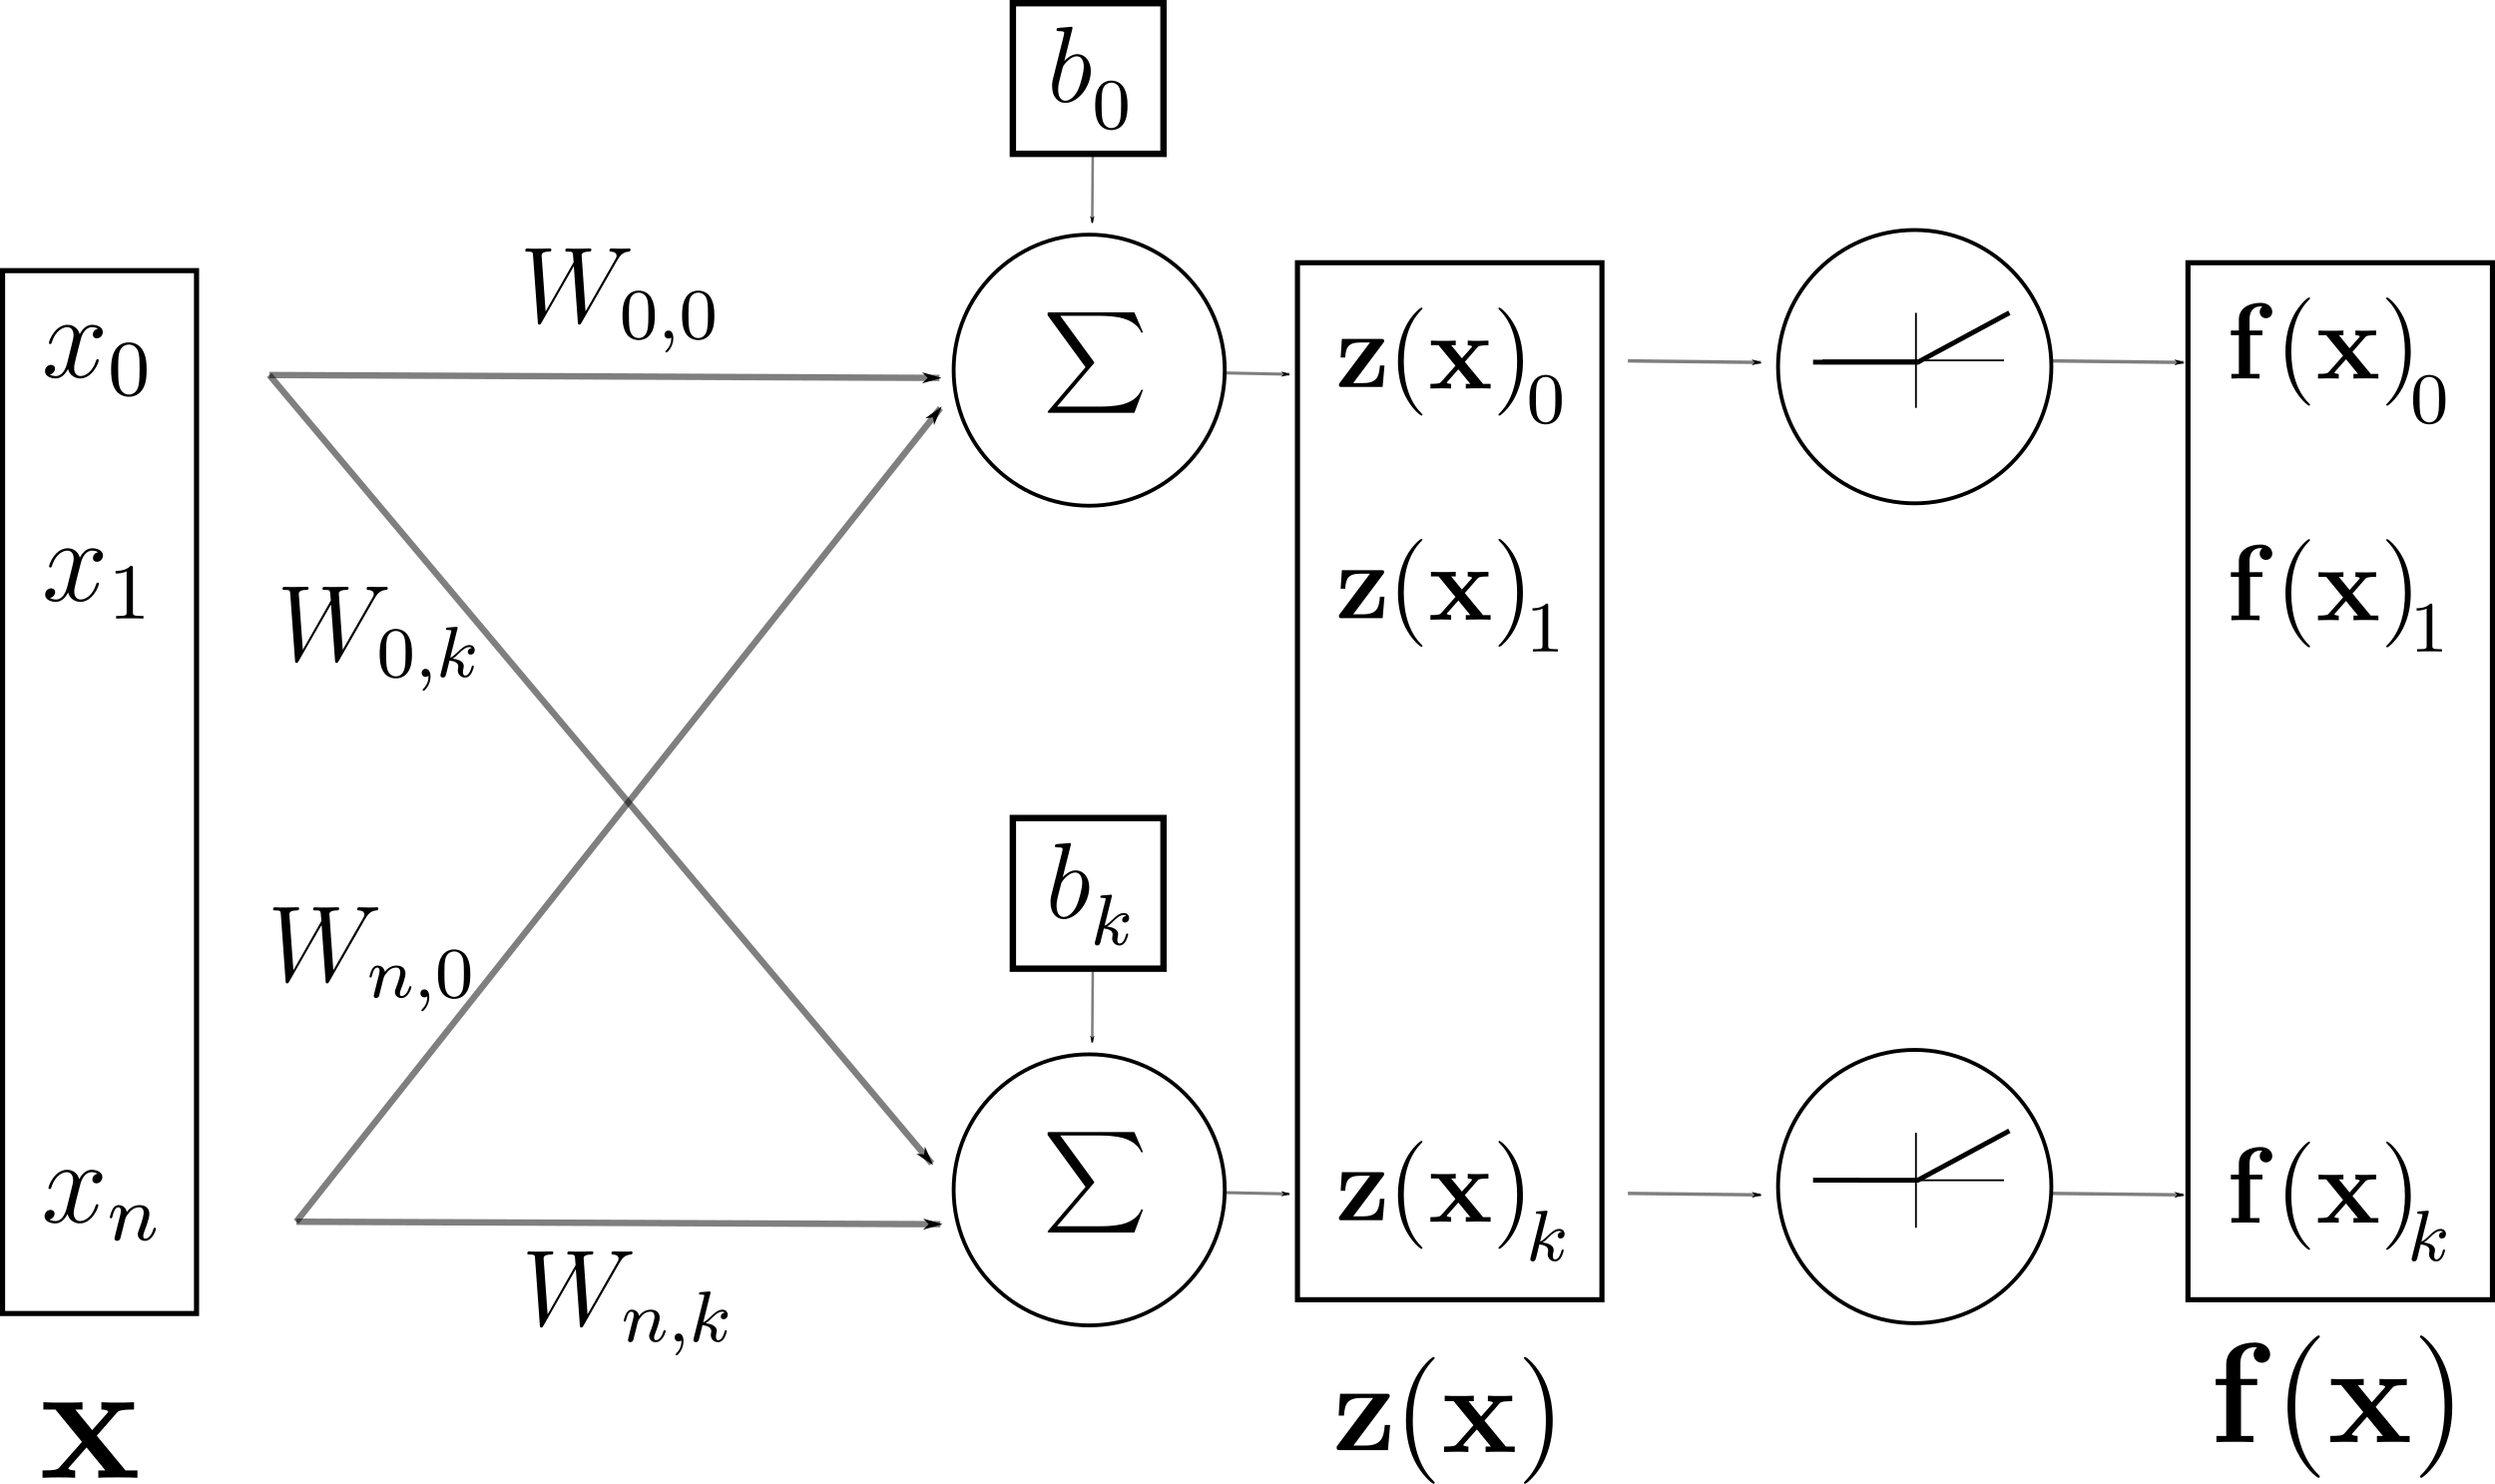 <?xml version="1.0" encoding="UTF-8" standalone="no"?>
<!-- Created with Inkscape (http://www.inkscape.org/) -->

<svg
   width="109.958mm"
   height="65.393mm"
   viewBox="0 0 389.615 231.707"
   id="svg2"
   version="1.1"
   inkscape:version="1.1.2 (b8e25be833, 2022-02-05)"
   sodipodi:docname="neural_network.svg"
   xmlns:inkscape="http://www.inkscape.org/namespaces/inkscape"
   xmlns:sodipodi="http://sodipodi.sourceforge.net/DTD/sodipodi-0.dtd"
   xmlns="http://www.w3.org/2000/svg"
   xmlns:svg="http://www.w3.org/2000/svg"
   xmlns:rdf="http://www.w3.org/1999/02/22-rdf-syntax-ns#"
   xmlns:cc="http://creativecommons.org/ns#"
   xmlns:dc="http://purl.org/dc/elements/1.1/">
  <defs
     id="defs4">
    <marker
       inkscape:stockid="Arrow1Lend"
       orient="auto"
       refY="0"
       refX="0"
       id="marker24304"
       style="overflow:visible"
       inkscape:isstock="true">
      <path
         id="path24306"
         d="M 0,0 5,-5 -12.5,0 5,5 0,0 Z"
         style="fill:#000000;fill-opacity:1;fill-rule:evenodd;stroke:#000000;stroke-width:1pt;stroke-opacity:1"
         transform="matrix(-0.8,0,0,-0.8,-10,0)"
         inkscape:connector-curvature="0" />
    </marker>
    <marker
       inkscape:isstock="true"
       style="overflow:visible"
       id="marker22042"
       refX="0"
       refY="0"
       orient="auto"
       inkscape:stockid="Arrow1Lend">
      <path
         inkscape:connector-curvature="0"
         transform="matrix(-0.8,0,0,-0.8,-10,0)"
         style="fill:#000000;fill-opacity:1;fill-rule:evenodd;stroke:#000000;stroke-width:1pt;stroke-opacity:1"
         d="M 0,0 5,-5 -12.5,0 5,5 0,0 Z"
         id="path22044" />
    </marker>
    <marker
       inkscape:stockid="Arrow1Lend"
       orient="auto"
       refY="0"
       refX="0"
       id="marker21055"
       style="overflow:visible"
       inkscape:isstock="true">
      <path
         id="path21057"
         d="M 0,0 5,-5 -12.5,0 5,5 0,0 Z"
         style="fill:#000000;fill-opacity:1;fill-rule:evenodd;stroke:#000000;stroke-width:1pt;stroke-opacity:1"
         transform="matrix(-0.8,0,0,-0.8,-10,0)"
         inkscape:connector-curvature="0" />
    </marker>
    <marker
       inkscape:isstock="true"
       style="overflow:visible"
       id="marker34130"
       refX="0"
       refY="0"
       orient="auto"
       inkscape:stockid="Arrow1Lend">
      <path
         inkscape:connector-curvature="0"
         transform="matrix(-0.8,0,0,-0.8,-10,0)"
         style="fill:#000000;fill-opacity:1;fill-rule:evenodd;stroke:#000000;stroke-width:1pt;stroke-opacity:1"
         d="M 0,0 5,-5 -12.5,0 5,5 0,0 Z"
         id="path34132" />
    </marker>
    <marker
       inkscape:isstock="true"
       style="overflow:visible"
       id="marker34054"
       refX="0"
       refY="0"
       orient="auto"
       inkscape:stockid="Arrow1Lend">
      <path
         inkscape:connector-curvature="0"
         transform="matrix(-0.8,0,0,-0.8,-10,0)"
         style="fill:#000000;fill-opacity:1;fill-rule:evenodd;stroke:#000000;stroke-width:1pt;stroke-opacity:1"
         d="M 0,0 5,-5 -12.5,0 5,5 0,0 Z"
         id="path34056" />
    </marker>
    <marker
       inkscape:stockid="Arrow1Lend"
       orient="auto"
       refY="0"
       refX="0"
       id="marker33943"
       style="overflow:visible"
       inkscape:isstock="true"
       inkscape:collect="always">
      <path
         id="path33945"
         d="M 0,0 5,-5 -12.5,0 5,5 0,0 Z"
         style="fill:#000000;fill-opacity:1;fill-rule:evenodd;stroke:#000000;stroke-width:1pt;stroke-opacity:1"
         transform="matrix(-0.8,0,0,-0.8,-10,0)"
         inkscape:connector-curvature="0" />
    </marker>
    <marker
       inkscape:stockid="Arrow1Lend"
       orient="auto"
       refY="0"
       refX="0"
       id="marker33879"
       style="overflow:visible"
       inkscape:isstock="true">
      <path
         id="path33881"
         d="M 0,0 5,-5 -12.5,0 5,5 0,0 Z"
         style="fill:#000000;fill-opacity:1;fill-rule:evenodd;stroke:#000000;stroke-width:1pt;stroke-opacity:1"
         transform="matrix(-0.8,0,0,-0.8,-10,0)"
         inkscape:connector-curvature="0" />
    </marker>
    <marker
       inkscape:stockid="Arrow1Lend"
       orient="auto"
       refY="0"
       refX="0"
       id="marker33821"
       style="overflow:visible"
       inkscape:isstock="true">
      <path
         id="path33823"
         d="M 0,0 5,-5 -12.5,0 5,5 0,0 Z"
         style="fill:#000000;fill-opacity:1;fill-rule:evenodd;stroke:#000000;stroke-width:1pt;stroke-opacity:1"
         transform="matrix(-0.8,0,0,-0.8,-10,0)"
         inkscape:connector-curvature="0" />
    </marker>
    <marker
       inkscape:stockid="Arrow1Lend"
       orient="auto"
       refY="0"
       refX="0"
       id="marker33769"
       style="overflow:visible"
       inkscape:isstock="true">
      <path
         id="path33771"
         d="M 0,0 5,-5 -12.5,0 5,5 0,0 Z"
         style="fill:#000000;fill-opacity:1;fill-rule:evenodd;stroke:#000000;stroke-width:1pt;stroke-opacity:1"
         transform="matrix(-0.8,0,0,-0.8,-10,0)"
         inkscape:connector-curvature="0" />
    </marker>
    <marker
       inkscape:stockid="Arrow1Lend"
       orient="auto"
       refY="0"
       refX="0"
       id="marker33723"
       style="overflow:visible"
       inkscape:isstock="true">
      <path
         id="path33725"
         d="M 0,0 5,-5 -12.5,0 5,5 0,0 Z"
         style="fill:#000000;fill-opacity:1;fill-rule:evenodd;stroke:#000000;stroke-width:1pt;stroke-opacity:1"
         transform="matrix(-0.8,0,0,-0.8,-10,0)"
         inkscape:connector-curvature="0" />
    </marker>
    <marker
       inkscape:isstock="true"
       style="overflow:visible"
       id="marker25551"
       refX="0"
       refY="0"
       orient="auto"
       inkscape:stockid="Arrow1Lend"
       inkscape:collect="always">
      <path
         inkscape:connector-curvature="0"
         transform="matrix(-0.8,0,0,-0.8,-10,0)"
         style="fill:#000000;fill-opacity:1;fill-rule:evenodd;stroke:#000000;stroke-width:1pt;stroke-opacity:1"
         d="M 0,0 5,-5 -12.5,0 5,5 0,0 Z"
         id="path25553" />
    </marker>
    <marker
       inkscape:isstock="true"
       style="overflow:visible"
       id="marker24955"
       refX="0"
       refY="0"
       orient="auto"
       inkscape:stockid="Arrow1Lend">
      <path
         transform="matrix(-0.8,0,0,-0.8,-10,0)"
         style="fill:#000000;fill-opacity:1;fill-rule:evenodd;stroke:#000000;stroke-width:1pt;stroke-opacity:1"
         d="M 0,0 5,-5 -12.5,0 5,5 0,0 Z"
         id="path24957"
         inkscape:connector-curvature="0" />
    </marker>
    <marker
       inkscape:stockid="Arrow1Lend"
       orient="auto"
       refY="0"
       refX="0"
       id="marker24543"
       style="overflow:visible"
       inkscape:isstock="true">
      <path
         id="path24545"
         d="M 0,0 5,-5 -12.5,0 5,5 0,0 Z"
         style="fill:#000000;fill-opacity:1;fill-rule:evenodd;stroke:#000000;stroke-width:1pt;stroke-opacity:1"
         transform="matrix(-0.8,0,0,-0.8,-10,0)"
         inkscape:connector-curvature="0" />
    </marker>
    <marker
       inkscape:stockid="Arrow1Lend"
       orient="auto"
       refY="0"
       refX="0"
       id="marker24245"
       style="overflow:visible"
       inkscape:isstock="true">
      <path
         inkscape:connector-curvature="0"
         id="path24247"
         d="M 0,0 5,-5 -12.5,0 5,5 0,0 Z"
         style="fill:#000000;fill-opacity:1;fill-rule:evenodd;stroke:#000000;stroke-width:1pt;stroke-opacity:1"
         transform="matrix(-0.8,0,0,-0.8,-10,0)" />
    </marker>
    <marker
       inkscape:isstock="true"
       style="overflow:visible"
       id="marker24113"
       refX="0"
       refY="0"
       orient="auto"
       inkscape:stockid="Arrow1Lend">
      <path
         inkscape:connector-curvature="0"
         transform="matrix(-0.8,0,0,-0.8,-10,0)"
         style="fill:#000000;fill-opacity:1;fill-rule:evenodd;stroke:#000000;stroke-width:1pt;stroke-opacity:1"
         d="M 0,0 5,-5 -12.5,0 5,5 0,0 Z"
         id="path24115" />
    </marker>
    <marker
       inkscape:isstock="true"
       style="overflow:visible"
       id="marker21117"
       refX="0"
       refY="0"
       orient="auto"
       inkscape:stockid="Arrow1Lend"
       inkscape:collect="always">
      <path
         inkscape:connector-curvature="0"
         transform="matrix(-0.8,0,0,-0.8,-10,0)"
         style="fill:#000000;fill-opacity:1;fill-rule:evenodd;stroke:#000000;stroke-width:1pt;stroke-opacity:1"
         d="M 0,0 5,-5 -12.5,0 5,5 0,0 Z"
         id="path21119" />
    </marker>
  </defs>
  <sodipodi:namedview
     id="base"
     pagecolor="#ffffff"
     bordercolor="#666666"
     borderopacity="1.0"
     inkscape:pageopacity="0.0"
     inkscape:pageshadow="2"
     inkscape:zoom="2.7973736"
     inkscape:cx="248.62607"
     inkscape:cy="162.47383"
     inkscape:document-units="px"
     inkscape:current-layer="layer1"
     showgrid="false"
     inkscape:window-width="2560"
     inkscape:window-height="1361"
     inkscape:window-x="-9"
     inkscape:window-y="-9"
     inkscape:window-maximized="1"
     fit-margin-top="0"
     fit-margin-left="0"
     fit-margin-right="0"
     fit-margin-bottom="0"
     inkscape:pagecheckerboard="0" />
  <g
     inkscape:label="Layer 1"
     inkscape:groupmode="layer"
     id="layer1"
     transform="translate(28.66,-40.124)">
    <rect
       style="fill:#ffffff;fill-opacity:1;stroke:#000000;stroke-width:0.8;stroke-miterlimit:4;stroke-dasharray:none;stroke-dashoffset:0;stroke-opacity:1"
       id="rect4136"
       width="30.291"
       height="162.858"
       x="-28.26"
       y="82.386" />
    <circle
       r="21.339"
       cy="97.382"
       cx="270.337"
       id="path4138"
       style="fill:#ffffff;fill-opacity:1;stroke:#000000;stroke-width:0.602;stroke-miterlimit:4;stroke-dasharray:none;stroke-dashoffset:0;stroke-opacity:1" />
    <path
       style="fill:none;fill-rule:evenodd;stroke:#000000;stroke-width:0.283;stroke-linecap:butt;stroke-linejoin:miter;stroke-miterlimit:4;stroke-dasharray:none;stroke-opacity:1"
       d="M 270.53,88.981 V 103.817"
       id="path17470"
       inkscape:connector-curvature="0" />
    <path
       inkscape:connector-curvature="0"
       id="path17472"
       d="m 255.928,96.399 h 28.352"
       style="fill:none;fill-rule:evenodd;stroke:#000000;stroke-width:0.283;stroke-linecap:butt;stroke-linejoin:miter;stroke-miterlimit:4;stroke-dasharray:none;stroke-opacity:1"
       sodipodi:nodetypes="cc" />
    <path
       sodipodi:nodetypes="cc"
       inkscape:connector-curvature="0"
       id="path17486"
       d="M 13.4,98.69 118.041,99.14"
       style="opacity:0.5;fill:none;fill-rule:evenodd;stroke:#000000;stroke-width:1;stroke-linecap:butt;stroke-linejoin:miter;stroke-miterlimit:4;stroke-dasharray:none;stroke-dashoffset:0;stroke-opacity:1;marker-end:url(#marker33879)" />
    <path
       style="opacity:0.5;fill:none;fill-rule:evenodd;stroke:#000000;stroke-width:1;stroke-linecap:butt;stroke-linejoin:miter;stroke-miterlimit:4;stroke-dasharray:none;stroke-dashoffset:0;stroke-opacity:1;marker-end:url(#marker33723)"
       d="m 17.611,230.911 100.589,0.385"
       id="path17936"
       inkscape:connector-curvature="0"
       sodipodi:nodetypes="cc" />
    <circle
       style="fill:#ffffff;fill-opacity:1;stroke:#000000;stroke-width:0.602;stroke-miterlimit:4;stroke-dasharray:none;stroke-dashoffset:0;stroke-opacity:1"
       id="circle18985"
       cx="270.337"
       cy="225.416"
       r="21.339" />
    <path
       inkscape:connector-curvature="0"
       id="path18991"
       d="m 270.53,217.016 v 14.835"
       style="fill:none;fill-rule:evenodd;stroke:#000000;stroke-width:0.283;stroke-linecap:butt;stroke-linejoin:miter;stroke-miterlimit:4;stroke-dasharray:none;stroke-opacity:1" />
    <path
       sodipodi:nodetypes="cc"
       style="fill:none;fill-rule:evenodd;stroke:#000000;stroke-width:0.283;stroke-linecap:butt;stroke-linejoin:miter;stroke-miterlimit:4;stroke-dasharray:none;stroke-opacity:1"
       d="m 255.928,224.433 h 28.352"
       id="path18993"
       inkscape:connector-curvature="0" />
    <path
       style="opacity:0.5;fill:none;fill-rule:evenodd;stroke:#000000;stroke-width:1;stroke-linecap:butt;stroke-linejoin:miter;stroke-miterlimit:4;stroke-dasharray:none;stroke-dashoffset:0;stroke-opacity:1;marker-end:url(#marker33769)"
       d="M 13.4,98.69 116.85,221.815"
       id="path19373"
       inkscape:connector-curvature="0"
       sodipodi:nodetypes="cc" />
    <path
       sodipodi:nodetypes="cc"
       inkscape:connector-curvature="0"
       id="path20069"
       d="M 17.611,230.911 118.2,103.858"
       style="opacity:0.5;fill:none;fill-rule:evenodd;stroke:#000000;stroke-width:1;stroke-linecap:butt;stroke-linejoin:miter;stroke-miterlimit:4;stroke-dasharray:none;stroke-dashoffset:0;stroke-opacity:1;marker-end:url(#marker33821)" />
    <rect
       style="fill:none;fill-opacity:1;stroke:#000000;stroke-width:1;stroke-miterlimit:4;stroke-dasharray:none;stroke-dashoffset:0;stroke-opacity:1"
       id="rect20371"
       width="23.523"
       height="23.523"
       x="129.506"
       y="40.624" />
    <rect
       y="167.87"
       x="129.506"
       height="23.523"
       width="23.523"
       id="rect20393"
       style="fill:none;fill-opacity:1;stroke:#000000;stroke-width:1;stroke-miterlimit:4;stroke-dasharray:none;stroke-dashoffset:0;stroke-opacity:1" />
    <path
       style="opacity:0.5;fill:none;fill-rule:evenodd;stroke:#000000;stroke-width:0.534;stroke-linecap:butt;stroke-linejoin:miter;stroke-miterlimit:4;stroke-dasharray:none;stroke-dashoffset:0;stroke-opacity:1;marker-end:url(#marker33943)"
       d="m 291.548,96.482 20.768,0.241"
       id="path20461"
       inkscape:connector-curvature="0"
       sodipodi:nodetypes="cc" />
    <path
       sodipodi:nodetypes="cc"
       inkscape:connector-curvature="0"
       id="path20965"
       d="m 291.548,226.482 20.768,0.241"
       style="opacity:0.5;fill:none;fill-rule:evenodd;stroke:#000000;stroke-width:0.534;stroke-linecap:butt;stroke-linejoin:miter;stroke-miterlimit:4;stroke-dasharray:none;stroke-dashoffset:0;stroke-opacity:1;marker-end:url(#marker25551)" />
    <path
       sodipodi:nodetypes="cc"
       inkscape:connector-curvature="0"
       id="path21253"
       d="m 141.987,191.812 -0.085,11.109"
       style="opacity:0.5;fill:none;fill-rule:evenodd;stroke:#000000;stroke-width:0.398;stroke-linecap:butt;stroke-linejoin:miter;stroke-miterlimit:4;stroke-dasharray:none;stroke-dashoffset:0;stroke-opacity:1;marker-end:url(#marker34130)" />
    <path
       style="opacity:0.5;fill:none;fill-rule:evenodd;stroke:#000000;stroke-width:0.398;stroke-linecap:butt;stroke-linejoin:miter;stroke-miterlimit:4;stroke-dasharray:none;stroke-dashoffset:0;stroke-opacity:1;marker-end:url(#marker34054)"
       d="m 141.987,63.812 -0.085,11.109"
       id="path22219"
       inkscape:connector-curvature="0"
       sodipodi:nodetypes="cc" />
    <g
       id="g29452"
       transform="translate(-7.228,113.503)">
      <path
         inkscape:connector-curvature="0"
         d="m 74.953,-32.702 c 0.388,-0.659 0.76,-1.283 1.773,-1.385 0.152,-0.017 0.304,-0.034 0.304,-0.304 0,-0.186 -0.152,-0.186 -0.203,-0.186 -0.034,0 -0.152,0.034 -1.266,0.034 -0.507,0 -1.03,-0.034 -1.52,-0.034 -0.101,0 -0.304,0 -0.304,0.321 0,0.152 0.135,0.169 0.236,0.169 0.338,0.017 0.878,0.118 0.878,0.642 0,0.22 -0.068,0.338 -0.236,0.625 l -4.61,8.072 -0.608,-8.798 c 0,-0.203 0.186,-0.523 1.131,-0.54 0.22,0 0.388,0 0.388,-0.321 0,-0.169 -0.169,-0.169 -0.253,-0.169 -0.591,0 -1.216,0.034 -1.824,0.034 l -0.878,0 c -0.253,0 -0.557,-0.034 -0.811,-0.034 -0.101,0 -0.304,0 -0.304,0.321 0,0.169 0.118,0.169 0.405,0.169 0.777,0 0.777,0.017 0.844,1.047 l 0.051,0.608 -4.374,7.683 -0.625,-8.714 c 0,-0.186 0,-0.608 1.148,-0.625 0.186,0 0.371,0 0.371,-0.304 0,-0.186 -0.152,-0.186 -0.253,-0.186 -0.591,0 -1.216,0.034 -1.824,0.034 l -0.878,0 c -0.253,0 -0.557,-0.034 -0.811,-0.034 -0.101,0 -0.304,0 -0.304,0.321 0,0.169 0.135,0.169 0.371,0.169 0.794,0 0.811,0.101 0.844,0.642 l 0.743,10.368 c 0.017,0.287 0.034,0.388 0.236,0.388 0.169,0 0.203,-0.068 0.355,-0.321 l 5.032,-8.798 0.625,8.73 c 0.017,0.287 0.034,0.388 0.236,0.388 0.169,0 0.22,-0.084 0.355,-0.321 l 5.556,-9.693 z"
         id="use28648" />
      <path
         inkscape:connector-curvature="0"
         d="m 80.819,-24.101 c 0,-1.205 -0.124,-1.936 -0.495,-2.657 -0.495,-0.991 -1.407,-1.238 -2.026,-1.238 -1.418,0 -1.936,1.058 -2.094,1.373 -0.405,0.822 -0.428,1.936 -0.428,2.522 0,0.743 0.034,1.88 0.574,2.781 0.518,0.833 1.351,1.047 1.948,1.047 0.54,0 1.509,-0.169 2.071,-1.283 0.417,-0.811 0.45,-1.813 0.45,-2.544 z m -2.522,3.512 c -0.383,0 -1.16,-0.18 -1.396,-1.362 -0.124,-0.642 -0.124,-1.7 -0.124,-2.285 0,-0.777 0,-1.565 0.124,-2.184 0.236,-1.148 1.115,-1.261 1.396,-1.261 0.383,0 1.16,0.191 1.385,1.216 0.135,0.619 0.135,1.464 0.135,2.229 0,0.664 0,1.677 -0.135,2.308 -0.236,1.182 -1.013,1.34 -1.385,1.34 z"
         id="use28650" />
      <path
         inkscape:connector-curvature="0"
         d="m 83.4,-20.679 c 0,0.732 -0.158,1.373 -0.856,2.071 -0.045,0.034 -0.068,0.056 -0.068,0.113 0,0.09 0.09,0.158 0.169,0.158 0.135,0 1.069,-0.889 1.069,-2.207 0,-0.721 -0.27,-1.216 -0.766,-1.216 -0.394,0 -0.619,0.315 -0.619,0.619 0,0.315 0.214,0.63 0.63,0.63 0.27,0 0.439,-0.158 0.439,-0.169 z"
         id="use28652" />
      <path
         inkscape:connector-curvature="0"
         d="m 90.123,-24.101 c 0,-1.205 -0.124,-1.936 -0.495,-2.657 -0.495,-0.991 -1.407,-1.238 -2.026,-1.238 -1.418,0 -1.936,1.058 -2.094,1.373 -0.405,0.822 -0.428,1.936 -0.428,2.522 0,0.743 0.034,1.88 0.574,2.781 0.518,0.833 1.351,1.047 1.948,1.047 0.54,0 1.509,-0.169 2.071,-1.283 0.417,-0.811 0.45,-1.813 0.45,-2.544 z m -2.522,3.512 c -0.383,0 -1.16,-0.18 -1.396,-1.362 -0.124,-0.642 -0.124,-1.7 -0.124,-2.285 0,-0.777 0,-1.565 0.124,-2.184 0.236,-1.148 1.115,-1.261 1.396,-1.261 0.383,0 1.16,0.191 1.385,1.216 0.135,0.619 0.135,1.464 0.135,2.229 0,0.664 0,1.677 -0.135,2.308 -0.236,1.182 -1.013,1.34 -1.385,1.34 z"
         id="use28654" />
    </g>
    <g
       id="g29446"
       transform="translate(-76.741,166.333)">
      <path
         inkscape:connector-curvature="0"
         d="m 106.55,-32.702 c 0.388,-0.659 0.76,-1.283 1.773,-1.385 0.152,-0.017 0.304,-0.034 0.304,-0.304 0,-0.186 -0.152,-0.186 -0.203,-0.186 -0.034,0 -0.152,0.034 -1.267,0.034 -0.507,0 -1.03,-0.034 -1.52,-0.034 -0.101,0 -0.304,0 -0.304,0.321 0,0.152 0.135,0.169 0.236,0.169 0.338,0.017 0.878,0.118 0.878,0.642 0,0.22 -0.068,0.338 -0.236,0.625 l -4.61,8.072 -0.608,-8.798 c 0,-0.203 0.186,-0.523 1.131,-0.54 0.22,0 0.388,0 0.388,-0.321 0,-0.169 -0.169,-0.169 -0.253,-0.169 -0.591,0 -1.216,0.034 -1.824,0.034 l -0.878,0 c -0.253,0 -0.557,-0.034 -0.811,-0.034 -0.101,0 -0.304,0 -0.304,0.321 0,0.169 0.118,0.169 0.405,0.169 0.777,0 0.777,0.017 0.844,1.047 l 0.051,0.608 -4.374,7.683 -0.625,-8.714 c 0,-0.186 0,-0.608 1.148,-0.625 0.186,0 0.372,0 0.372,-0.304 0,-0.186 -0.152,-0.186 -0.253,-0.186 -0.591,0 -1.216,0.034 -1.824,0.034 l -0.878,0 c -0.253,0 -0.557,-0.034 -0.811,-0.034 -0.101,0 -0.304,0 -0.304,0.321 0,0.169 0.135,0.169 0.372,0.169 0.794,0 0.811,0.101 0.844,0.642 l 0.743,10.368 c 0.017,0.287 0.034,0.388 0.236,0.388 0.169,0 0.203,-0.068 0.355,-0.321 l 5.032,-8.798 0.625,8.73 c 0.017,0.287 0.034,0.388 0.236,0.388 0.169,0 0.22,-0.084 0.355,-0.321 l 5.556,-9.693 z"
         id="use28656" />
      <path
         inkscape:connector-curvature="0"
         d="m 112.417,-24.101 c 0,-1.205 -0.124,-1.936 -0.495,-2.657 -0.495,-0.991 -1.407,-1.238 -2.026,-1.238 -1.418,0 -1.936,1.058 -2.094,1.373 -0.405,0.822 -0.428,1.936 -0.428,2.522 0,0.743 0.034,1.88 0.574,2.781 0.518,0.833 1.351,1.047 1.948,1.047 0.54,0 1.509,-0.169 2.071,-1.283 0.417,-0.811 0.45,-1.813 0.45,-2.544 z m -2.522,3.512 c -0.383,0 -1.16,-0.18 -1.396,-1.362 -0.124,-0.642 -0.124,-1.7 -0.124,-2.285 0,-0.777 0,-1.565 0.124,-2.184 0.236,-1.148 1.115,-1.261 1.396,-1.261 0.383,0 1.16,0.191 1.385,1.216 0.135,0.619 0.135,1.464 0.135,2.229 0,0.664 0,1.677 -0.135,2.308 -0.236,1.182 -1.013,1.34 -1.385,1.34 z"
         id="use28658" />
      <path
         inkscape:connector-curvature="0"
         d="m 114.998,-20.679 c 0,0.732 -0.158,1.373 -0.856,2.071 -0.045,0.034 -0.068,0.056 -0.068,0.113 0,0.09 0.09,0.158 0.169,0.158 0.135,0 1.069,-0.889 1.069,-2.207 0,-0.721 -0.27,-1.216 -0.766,-1.216 -0.394,0 -0.619,0.315 -0.619,0.619 0,0.315 0.214,0.63 0.63,0.63 0.27,0 0.439,-0.158 0.439,-0.169 z"
         id="use28660" />
      <path
         inkscape:connector-curvature="0"
         d="m 119.503,-27.985 c 0.011,-0.023 0.045,-0.169 0.045,-0.18 0,-0.056 -0.045,-0.158 -0.18,-0.158 -0.045,0 -0.394,0.034 -0.653,0.056 l -0.63,0.045 c -0.248,0.023 -0.36,0.034 -0.36,0.236 0,0.158 0.158,0.158 0.293,0.158 0.54,0 0.54,0.068 0.54,0.169 0,0.034 0,0.056 -0.056,0.259 l -1.599,6.406 c -0.045,0.169 -0.045,0.236 -0.045,0.248 0,0.191 0.158,0.349 0.371,0.349 0.383,0 0.473,-0.36 0.518,-0.518 0.113,-0.473 0.405,-1.666 0.529,-2.139 0.619,0.068 1.373,0.281 1.373,0.923 0,0.056 0,0.113 -0.022,0.225 -0.034,0.146 -0.056,0.304 -0.056,0.36 0,0.664 0.495,1.148 1.148,1.148 0.473,0 0.766,-0.349 0.912,-0.563 0.27,-0.417 0.45,-1.092 0.45,-1.16 0,-0.113 -0.09,-0.146 -0.169,-0.146 -0.135,0 -0.158,0.068 -0.203,0.27 -0.146,0.529 -0.439,1.283 -0.968,1.283 -0.293,0 -0.36,-0.248 -0.36,-0.552 0,-0.146 0.011,-0.281 0.068,-0.54 0.011,-0.045 0.056,-0.225 0.056,-0.349 0,-0.923 -1.16,-1.126 -1.734,-1.205 0.417,-0.248 0.799,-0.63 0.934,-0.777 0.619,-0.608 1.126,-1.024 1.666,-1.024 0.146,0 0.281,0.034 0.372,0.146 -0.608,0.079 -0.608,0.608 -0.608,0.619 0,0.248 0.191,0.417 0.439,0.417 0.304,0 0.642,-0.248 0.642,-0.709 0,-0.383 -0.27,-0.788 -0.833,-0.788 -0.653,0 -1.238,0.495 -1.88,1.137 -0.653,0.642 -0.934,0.766 -1.115,0.844 l 1.115,-4.492 z"
         id="use28662" />
    </g>
    <g
       id="g29440"
       transform="translate(-110.36,216.383)">
      <path
         inkscape:connector-curvature="0"
         d="m 138.696,-32.702 c 0.388,-0.659 0.76,-1.283 1.773,-1.385 0.152,-0.017 0.304,-0.034 0.304,-0.304 0,-0.186 -0.152,-0.186 -0.203,-0.186 -0.034,0 -0.152,0.034 -1.266,0.034 -0.507,0 -1.03,-0.034 -1.52,-0.034 -0.101,0 -0.304,0 -0.304,0.321 0,0.152 0.135,0.169 0.236,0.169 0.338,0.017 0.878,0.118 0.878,0.642 0,0.22 -0.068,0.338 -0.236,0.625 l -4.61,8.072 -0.608,-8.798 c 0,-0.203 0.186,-0.523 1.131,-0.54 0.22,0 0.388,0 0.388,-0.321 0,-0.169 -0.169,-0.169 -0.253,-0.169 -0.591,0 -1.216,0.034 -1.824,0.034 l -0.878,0 c -0.253,0 -0.557,-0.034 -0.811,-0.034 -0.101,0 -0.304,0 -0.304,0.321 0,0.169 0.118,0.169 0.405,0.169 0.777,0 0.777,0.017 0.844,1.047 l 0.051,0.608 -4.374,7.683 -0.625,-8.714 c 0,-0.186 0,-0.608 1.148,-0.625 0.186,0 0.372,0 0.372,-0.304 0,-0.186 -0.152,-0.186 -0.253,-0.186 -0.591,0 -1.216,0.034 -1.824,0.034 l -0.878,0 c -0.253,0 -0.557,-0.034 -0.811,-0.034 -0.101,0 -0.304,0 -0.304,0.321 0,0.169 0.135,0.169 0.372,0.169 0.794,0 0.811,0.101 0.844,0.642 l 0.743,10.368 c 0.017,0.287 0.034,0.388 0.236,0.388 0.169,0 0.203,-0.068 0.355,-0.321 l 5.032,-8.798 0.625,8.73 c 0.017,0.287 0.034,0.388 0.236,0.388 0.169,0 0.22,-0.084 0.355,-0.321 l 5.556,-9.693 z"
         id="use28664" />
      <path
         inkscape:connector-curvature="0"
         d="m 141.309,-22.356 c 0.034,-0.169 0.146,-0.597 0.18,-0.766 0.158,-0.608 0.158,-0.619 0.417,-0.991 0.371,-0.552 0.901,-1.047 1.655,-1.047 0.405,0 0.642,0.236 0.642,0.766 0,0.619 -0.473,1.903 -0.687,2.454 -0.146,0.372 -0.146,0.439 -0.146,0.585 0,0.642 0.529,0.957 1.013,0.957 1.103,0 1.565,-1.576 1.565,-1.722 0,-0.113 -0.09,-0.146 -0.169,-0.146 -0.135,0 -0.158,0.079 -0.191,0.191 -0.27,0.923 -0.743,1.362 -1.171,1.362 -0.18,0 -0.27,-0.113 -0.27,-0.372 0,-0.259 0.09,-0.507 0.203,-0.788 0.169,-0.428 0.664,-1.722 0.664,-2.353 0,-0.844 -0.585,-1.25 -1.396,-1.25 -0.912,0 -1.497,0.552 -1.824,0.979 -0.079,-0.619 -0.574,-0.979 -1.148,-0.979 -0.405,0 -0.687,0.259 -0.867,0.608 -0.27,0.529 -0.383,1.092 -0.383,1.115 0,0.101 0.079,0.146 0.169,0.146 0.146,0 0.158,-0.045 0.236,-0.338 0.135,-0.552 0.338,-1.216 0.811,-1.216 0.293,0 0.36,0.281 0.36,0.529 0,0.203 -0.056,0.417 -0.146,0.788 -0.022,0.09 -0.191,0.754 -0.236,0.912 l -0.417,1.689 c -0.045,0.169 -0.113,0.45 -0.113,0.495 0,0.259 0.214,0.349 0.36,0.349 0.203,0 0.372,-0.135 0.45,-0.27 0.034,-0.068 0.124,-0.45 0.18,-0.687 l 0.259,-1.002 z"
         id="use28666" />
      <path
         inkscape:connector-curvature="0"
         d="m 148.421,-20.679 c 0,0.732 -0.158,1.373 -0.856,2.071 -0.045,0.034 -0.068,0.056 -0.068,0.113 0,0.09 0.09,0.158 0.169,0.158 0.135,0 1.069,-0.889 1.069,-2.207 0,-0.721 -0.27,-1.216 -0.766,-1.216 -0.394,0 -0.619,0.315 -0.619,0.619 0,0.315 0.214,0.63 0.63,0.63 0.27,0 0.439,-0.158 0.439,-0.169 z"
         id="use28668" />
      <path
         inkscape:connector-curvature="0"
         d="m 155.143,-24.101 c 0,-1.205 -0.124,-1.936 -0.495,-2.657 -0.495,-0.991 -1.407,-1.238 -2.026,-1.238 -1.418,0 -1.936,1.058 -2.094,1.373 -0.405,0.822 -0.428,1.936 -0.428,2.522 0,0.743 0.034,1.88 0.574,2.781 0.518,0.833 1.351,1.047 1.948,1.047 0.54,0 1.509,-0.169 2.071,-1.283 0.417,-0.811 0.45,-1.813 0.45,-2.544 z m -2.522,3.512 c -0.383,0 -1.16,-0.18 -1.396,-1.362 -0.124,-0.642 -0.124,-1.7 -0.124,-2.285 0,-0.777 0,-1.565 0.124,-2.184 0.236,-1.148 1.115,-1.261 1.396,-1.261 0.383,0 1.16,0.191 1.385,1.216 0.135,0.619 0.135,1.464 0.135,2.229 0,0.664 0,1.677 -0.135,2.308 -0.236,1.182 -1.013,1.34 -1.385,1.34 z"
         id="use28670" />
    </g>
    <g
       id="g33696"
       transform="translate(-60,0)">
      <path
         inkscape:connector-curvature="0"
         d="m 128.036,237.417 c 0.388,-0.659 0.76,-1.283 1.773,-1.385 0.152,-0.017 0.304,-0.034 0.304,-0.304 0,-0.186 -0.152,-0.186 -0.203,-0.186 -0.034,0 -0.152,0.034 -1.267,0.034 -0.507,0 -1.03,-0.034 -1.52,-0.034 -0.101,0 -0.304,0 -0.304,0.321 0,0.152 0.135,0.169 0.236,0.169 0.338,0.017 0.878,0.118 0.878,0.642 0,0.22 -0.068,0.338 -0.236,0.625 l -4.61,8.072 -0.608,-8.798 c 0,-0.203 0.186,-0.523 1.131,-0.54 0.22,0 0.388,0 0.388,-0.321 0,-0.169 -0.169,-0.169 -0.253,-0.169 -0.591,0 -1.216,0.034 -1.824,0.034 l -0.878,0 c -0.253,0 -0.557,-0.034 -0.811,-0.034 -0.101,0 -0.304,0 -0.304,0.321 0,0.169 0.118,0.169 0.405,0.169 0.777,0 0.777,0.017 0.844,1.047 l 0.051,0.608 -4.374,7.683 -0.625,-8.714 c 0,-0.186 0,-0.608 1.148,-0.625 0.186,0 0.372,0 0.372,-0.304 0,-0.186 -0.152,-0.186 -0.253,-0.186 -0.591,0 -1.216,0.034 -1.824,0.034 l -0.878,0 c -0.253,0 -0.557,-0.034 -0.811,-0.034 -0.101,0 -0.304,0 -0.304,0.321 0,0.169 0.135,0.169 0.372,0.169 0.794,0 0.811,0.101 0.844,0.642 l 0.743,10.368 c 0.017,0.287 0.034,0.388 0.236,0.388 0.169,0 0.203,-0.068 0.355,-0.321 l 5.032,-8.798 0.625,8.73 c 0.017,0.287 0.034,0.388 0.236,0.388 0.169,0 0.22,-0.084 0.355,-0.321 l 5.556,-9.693 z"
         id="use28672" />
      <path
         inkscape:connector-curvature="0"
         d="m 130.649,247.763 c 0.034,-0.169 0.146,-0.597 0.18,-0.766 0.158,-0.608 0.158,-0.619 0.417,-0.991 0.371,-0.552 0.901,-1.047 1.655,-1.047 0.405,0 0.642,0.236 0.642,0.766 0,0.619 -0.473,1.903 -0.687,2.454 -0.146,0.371 -0.146,0.439 -0.146,0.585 0,0.642 0.529,0.957 1.013,0.957 1.103,0 1.565,-1.576 1.565,-1.722 0,-0.113 -0.09,-0.146 -0.169,-0.146 -0.135,0 -0.158,0.079 -0.191,0.191 -0.27,0.923 -0.743,1.362 -1.171,1.362 -0.18,0 -0.27,-0.113 -0.27,-0.372 0,-0.259 0.09,-0.507 0.203,-0.788 0.169,-0.428 0.664,-1.722 0.664,-2.353 0,-0.844 -0.585,-1.25 -1.396,-1.25 -0.912,0 -1.497,0.552 -1.824,0.979 -0.079,-0.619 -0.574,-0.979 -1.148,-0.979 -0.405,0 -0.687,0.259 -0.867,0.608 -0.27,0.529 -0.383,1.092 -0.383,1.115 0,0.101 0.079,0.146 0.169,0.146 0.146,0 0.158,-0.045 0.236,-0.338 0.135,-0.552 0.338,-1.216 0.811,-1.216 0.293,0 0.36,0.281 0.36,0.529 0,0.203 -0.056,0.417 -0.146,0.788 -0.022,0.09 -0.191,0.754 -0.236,0.912 l -0.417,1.689 c -0.045,0.169 -0.113,0.45 -0.113,0.495 0,0.259 0.214,0.349 0.36,0.349 0.203,0 0.372,-0.135 0.45,-0.27 0.034,-0.068 0.124,-0.45 0.18,-0.687 l 0.259,-1.002 z"
         id="use28674" />
      <path
         inkscape:connector-curvature="0"
         d="m 137.76,249.44 c 0,0.732 -0.158,1.373 -0.856,2.071 -0.045,0.034 -0.068,0.056 -0.068,0.113 0,0.09 0.09,0.158 0.169,0.158 0.135,0 1.069,-0.889 1.069,-2.207 0,-0.721 -0.27,-1.216 -0.766,-1.216 -0.394,0 -0.619,0.315 -0.619,0.619 0,0.315 0.214,0.63 0.63,0.63 0.27,0 0.439,-0.158 0.439,-0.169 z"
         id="use28676" />
      <path
         inkscape:connector-curvature="0"
         d="m 142.266,242.134 c 0.011,-0.022 0.045,-0.169 0.045,-0.18 0,-0.056 -0.045,-0.158 -0.18,-0.158 -0.045,0 -0.394,0.034 -0.653,0.056 l -0.63,0.045 c -0.248,0.022 -0.36,0.034 -0.36,0.236 0,0.158 0.158,0.158 0.293,0.158 0.54,0 0.54,0.068 0.54,0.169 0,0.034 0,0.056 -0.056,0.259 l -1.599,6.406 c -0.045,0.169 -0.045,0.236 -0.045,0.248 0,0.191 0.158,0.349 0.372,0.349 0.383,0 0.473,-0.36 0.518,-0.518 0.113,-0.473 0.405,-1.666 0.529,-2.139 0.619,0.068 1.373,0.281 1.373,0.923 0,0.056 0,0.113 -0.022,0.225 -0.034,0.146 -0.056,0.304 -0.056,0.36 0,0.664 0.495,1.148 1.148,1.148 0.473,0 0.766,-0.349 0.912,-0.563 0.27,-0.417 0.45,-1.092 0.45,-1.16 0,-0.113 -0.09,-0.146 -0.169,-0.146 -0.135,0 -0.158,0.068 -0.203,0.27 -0.146,0.529 -0.439,1.283 -0.968,1.283 -0.293,0 -0.36,-0.248 -0.36,-0.552 0,-0.146 0.011,-0.281 0.068,-0.54 0.011,-0.045 0.056,-0.225 0.056,-0.349 0,-0.923 -1.16,-1.126 -1.734,-1.205 0.417,-0.248 0.799,-0.63 0.934,-0.777 0.619,-0.608 1.126,-1.024 1.666,-1.024 0.146,0 0.281,0.034 0.371,0.146 -0.608,0.079 -0.608,0.608 -0.608,0.619 0,0.248 0.191,0.417 0.439,0.417 0.304,0 0.642,-0.248 0.642,-0.709 0,-0.383 -0.27,-0.788 -0.833,-0.788 -0.653,0 -1.238,0.495 -1.88,1.137 -0.653,0.642 -0.934,0.766 -1.115,0.844 l 1.115,-4.492 z"
         id="use28678" />
    </g>
    <g
       id="g29382"
       transform="matrix(1.1,0,0,1.1,-371.108,124.383)">
      <path
         inkscape:connector-curvature="0"
         d="m 325.236,-29.933 c -0.54,0.101 -0.743,0.507 -0.743,0.827 0,0.405 0.321,0.54 0.557,0.54 0.507,0 0.861,-0.439 0.861,-0.895 0,-0.709 -0.811,-1.03 -1.52,-1.03 -1.03,0 -1.604,1.013 -1.756,1.334 -0.388,-1.267 -1.435,-1.334 -1.739,-1.334 -1.722,0 -2.634,2.212 -2.634,2.584 0,0.068 0.068,0.152 0.186,0.152 0.135,0 0.169,-0.101 0.203,-0.169 0.574,-1.874 1.706,-2.229 2.195,-2.229 0.76,0 0.912,0.709 0.912,1.115 0,0.372 -0.101,0.76 -0.304,1.57 l -0.574,2.313 c -0.253,1.013 -0.743,1.942 -1.638,1.942 -0.084,0 -0.507,0 -0.861,-0.22 0.608,-0.118 0.743,-0.625 0.743,-0.827 0,-0.338 -0.253,-0.54 -0.574,-0.54 -0.405,0 -0.844,0.355 -0.844,0.895 0,0.709 0.794,1.03 1.52,1.03 0.811,0 1.385,-0.642 1.739,-1.334 0.27,0.996 1.115,1.334 1.739,1.334 1.722,0 2.634,-2.212 2.634,-2.584 0,-0.084 -0.068,-0.152 -0.169,-0.152 -0.152,0 -0.169,0.084 -0.22,0.22 -0.456,1.486 -1.435,2.178 -2.195,2.178 -0.591,0 -0.912,-0.439 -0.912,-1.131 0,-0.372 0.068,-0.642 0.338,-1.756 l 0.591,-2.297 c 0.253,-1.013 0.827,-1.756 1.604,-1.756 0.034,0 0.507,0 0.861,0.22 z"
         id="use28720" />
      <path
         inkscape:connector-curvature="0"
         d="m 332.133,-24.101 c 0,-1.205 -0.124,-1.936 -0.495,-2.657 -0.495,-0.991 -1.407,-1.238 -2.026,-1.238 -1.418,0 -1.936,1.058 -2.094,1.373 -0.405,0.822 -0.428,1.936 -0.428,2.522 0,0.743 0.034,1.88 0.574,2.781 0.518,0.833 1.351,1.047 1.948,1.047 0.54,0 1.509,-0.169 2.071,-1.283 0.417,-0.811 0.45,-1.813 0.45,-2.544 z m -2.522,3.512 c -0.383,0 -1.16,-0.18 -1.396,-1.362 -0.124,-0.642 -0.124,-1.7 -0.124,-2.285 0,-0.777 0,-1.565 0.124,-2.184 0.236,-1.148 1.115,-1.261 1.396,-1.261 0.383,0 1.16,0.191 1.385,1.216 0.135,0.619 0.135,1.464 0.135,2.229 0,0.664 0,1.677 -0.135,2.308 -0.236,1.182 -1.013,1.34 -1.385,1.34 z"
         id="use28722" />
    </g>
    <g
       id="g29386"
       transform="matrix(1.1,0,0,1.1,-388.773,159.278)">
      <path
         inkscape:connector-curvature="0"
         d="m 341.316,-29.933 c -0.54,0.101 -0.743,0.507 -0.743,0.827 0,0.405 0.321,0.54 0.557,0.54 0.507,0 0.861,-0.439 0.861,-0.895 0,-0.709 -0.811,-1.03 -1.52,-1.03 -1.03,0 -1.604,1.013 -1.756,1.334 -0.388,-1.267 -1.435,-1.334 -1.739,-1.334 -1.722,0 -2.634,2.212 -2.634,2.584 0,0.068 0.068,0.152 0.186,0.152 0.135,0 0.169,-0.101 0.203,-0.169 0.574,-1.874 1.706,-2.229 2.195,-2.229 0.76,0 0.912,0.709 0.912,1.115 0,0.372 -0.101,0.76 -0.304,1.57 l -0.574,2.313 c -0.253,1.013 -0.743,1.942 -1.638,1.942 -0.084,0 -0.507,0 -0.861,-0.22 0.608,-0.118 0.743,-0.625 0.743,-0.827 0,-0.338 -0.253,-0.54 -0.574,-0.54 -0.405,0 -0.844,0.355 -0.844,0.895 0,0.709 0.794,1.03 1.52,1.03 0.811,0 1.385,-0.642 1.739,-1.334 0.27,0.996 1.115,1.334 1.739,1.334 1.722,0 2.634,-2.212 2.634,-2.584 0,-0.084 -0.068,-0.152 -0.169,-0.152 -0.152,0 -0.169,0.084 -0.22,0.22 -0.456,1.486 -1.435,2.178 -2.195,2.178 -0.591,0 -0.912,-0.439 -0.912,-1.131 0,-0.372 0.068,-0.642 0.338,-1.756 l 0.591,-2.297 c 0.253,-1.013 0.827,-1.756 1.604,-1.756 0.034,0 0.507,0 0.861,0.22 z"
         id="use28724" />
      <path
         inkscape:connector-curvature="0"
         d="m 346.243,-27.681 c 0,-0.304 -0.022,-0.315 -0.326,-0.315 -0.462,0.45 -1.058,0.72 -2.128,0.72 l 0,0.372 c 0.304,0 0.912,0 1.565,-0.304 l 0,5.775 c 0,0.417 -0.034,0.552 -1.103,0.552 l -0.394,0 0,0.372 c 0.462,-0.034 1.43,-0.034 1.936,-0.034 0.507,0 1.486,0 1.948,0.034 l 0,-0.372 -0.394,0 c -1.069,0 -1.103,-0.135 -1.103,-0.552 l 0,-6.248 z"
         id="use28726" />
    </g>
    <g
       id="g29390"
       transform="matrix(1.1,0,0,1.1,-406.554,256.338)">
      <path
         inkscape:connector-curvature="0"
         d="m 357.397,-29.933 c -0.54,0.101 -0.743,0.507 -0.743,0.827 0,0.405 0.321,0.54 0.557,0.54 0.507,0 0.861,-0.439 0.861,-0.895 0,-0.709 -0.811,-1.03 -1.52,-1.03 -1.03,0 -1.604,1.013 -1.756,1.334 -0.388,-1.267 -1.435,-1.334 -1.739,-1.334 -1.722,0 -2.634,2.212 -2.634,2.584 0,0.068 0.068,0.152 0.186,0.152 0.135,0 0.169,-0.101 0.203,-0.169 0.574,-1.874 1.706,-2.229 2.195,-2.229 0.76,0 0.912,0.709 0.912,1.115 0,0.372 -0.101,0.76 -0.304,1.57 l -0.574,2.313 c -0.253,1.013 -0.743,1.942 -1.638,1.942 -0.085,0 -0.507,0 -0.861,-0.22 0.608,-0.118 0.743,-0.625 0.743,-0.827 0,-0.338 -0.253,-0.54 -0.574,-0.54 -0.405,0 -0.844,0.355 -0.844,0.895 0,0.709 0.794,1.03 1.52,1.03 0.811,0 1.385,-0.642 1.739,-1.334 0.27,0.996 1.115,1.334 1.739,1.334 1.722,0 2.634,-2.212 2.634,-2.584 0,-0.084 -0.068,-0.152 -0.169,-0.152 -0.152,0 -0.169,0.084 -0.22,0.22 -0.456,1.486 -1.435,2.178 -2.195,2.178 -0.591,0 -0.912,-0.439 -0.912,-1.131 0,-0.372 0.068,-0.642 0.338,-1.756 l 0.591,-2.297 c 0.253,-1.013 0.827,-1.756 1.604,-1.756 0.034,0 0.507,0 0.861,0.22 z"
         id="use28728" />
      <path
         inkscape:connector-curvature="0"
         d="m 361.04,-22.356 c 0.034,-0.169 0.146,-0.597 0.18,-0.766 0.158,-0.608 0.158,-0.619 0.417,-0.991 0.371,-0.552 0.901,-1.047 1.655,-1.047 0.405,0 0.642,0.236 0.642,0.766 0,0.619 -0.473,1.903 -0.687,2.454 -0.146,0.372 -0.146,0.439 -0.146,0.585 0,0.642 0.529,0.957 1.013,0.957 1.103,0 1.565,-1.576 1.565,-1.722 0,-0.113 -0.09,-0.146 -0.169,-0.146 -0.135,0 -0.158,0.079 -0.191,0.191 -0.27,0.923 -0.743,1.362 -1.171,1.362 -0.18,0 -0.27,-0.113 -0.27,-0.372 0,-0.259 0.09,-0.507 0.203,-0.788 0.169,-0.428 0.664,-1.722 0.664,-2.353 0,-0.844 -0.585,-1.25 -1.396,-1.25 -0.912,0 -1.497,0.552 -1.824,0.979 -0.079,-0.619 -0.574,-0.979 -1.148,-0.979 -0.405,0 -0.687,0.259 -0.867,0.608 -0.27,0.529 -0.383,1.092 -0.383,1.115 0,0.101 0.079,0.146 0.169,0.146 0.146,0 0.158,-0.045 0.236,-0.338 0.135,-0.552 0.338,-1.216 0.811,-1.216 0.293,0 0.36,0.281 0.36,0.529 0,0.203 -0.056,0.417 -0.146,0.788 -0.022,0.09 -0.191,0.754 -0.236,0.912 l -0.417,1.689 c -0.045,0.169 -0.113,0.45 -0.113,0.495 0,0.259 0.214,0.349 0.36,0.349 0.203,0 0.372,-0.135 0.45,-0.27 0.034,-0.068 0.124,-0.45 0.18,-0.687 l 0.259,-1.002 z"
         id="use28730" />
    </g>
    <g
       transform="matrix(1.25,0,0,1.25,-314.437,41.653)"
       id="g29544">
      <path
         inkscape:connector-curvature="0"
         d="m 362.569,2.46 c 0.013,-0.054 0.041,-0.135 0.041,-0.203 0,-0.135 -0.135,-0.135 -0.162,-0.135 -0.013,0 -0.5,0.041 -0.743,0.068 -0.23,0.014 -0.432,0.041 -0.675,0.054 -0.324,0.027 -0.419,0.041 -0.419,0.284 0,0.135 0.135,0.135 0.27,0.135 0.689,0 0.689,0.122 0.689,0.257 0,0.095 -0.108,0.486 -0.162,0.73 l -0.324,1.297 c -0.135,0.54 -0.905,3.607 -0.959,3.85 -0.068,0.338 -0.068,0.567 -0.068,0.743 0,1.378 0.77,2.094 1.648,2.094 1.567,0 3.188,-2.013 3.188,-3.972 0,-1.243 -0.702,-2.121 -1.716,-2.121 -0.702,0 -1.337,0.581 -1.594,0.851 l 0.986,-3.931 z m -0.851,8.903 c -0.432,0 -0.905,-0.324 -0.905,-1.378 0,-0.446 0.041,-0.702 0.284,-1.648 0.041,-0.176 0.257,-1.04 0.311,-1.216 0.027,-0.108 0.824,-1.31 1.743,-1.31 0.594,0 0.865,0.594 0.865,1.297 0,0.648 -0.378,2.175 -0.716,2.877 -0.338,0.73 -0.959,1.378 -1.581,1.378 z"
         id="use27611" />
      <path
         inkscape:connector-curvature="0"
         d="m 369.476,11.964 c 0,-0.964 -0.099,-1.549 -0.396,-2.125 -0.396,-0.793 -1.126,-0.991 -1.621,-0.991 -1.135,0 -1.549,0.847 -1.675,1.099 -0.324,0.657 -0.342,1.549 -0.342,2.017 0,0.594 0.027,1.504 0.459,2.225 0.414,0.666 1.081,0.838 1.558,0.838 0.432,0 1.207,-0.135 1.657,-1.027 0.333,-0.648 0.36,-1.45 0.36,-2.035 z m -2.017,2.81 c -0.306,0 -0.928,-0.144 -1.117,-1.09 -0.099,-0.513 -0.099,-1.36 -0.099,-1.828 0,-0.621 0,-1.252 0.099,-1.747 0.189,-0.919 0.892,-1.009 1.117,-1.009 0.306,0 0.928,0.153 1.108,0.973 0.108,0.495 0.108,1.171 0.108,1.783 0,0.531 0,1.342 -0.108,1.846 -0.189,0.946 -0.811,1.072 -1.108,1.072 z"
         id="use27615" />
    </g>
    <g
       transform="matrix(1.25,0,0,1.25,-300.422,169.114)"
       id="g29540">
      <path
         inkscape:connector-curvature="0"
         d="m 351.159,2.46 c 0.013,-0.054 0.041,-0.135 0.041,-0.203 0,-0.135 -0.135,-0.135 -0.162,-0.135 -0.013,0 -0.5,0.041 -0.743,0.068 -0.23,0.014 -0.432,0.041 -0.675,0.054 -0.324,0.027 -0.419,0.041 -0.419,0.284 0,0.135 0.135,0.135 0.27,0.135 0.689,0 0.689,0.122 0.689,0.257 0,0.095 -0.108,0.486 -0.162,0.73 l -0.324,1.297 c -0.135,0.54 -0.905,3.607 -0.959,3.85 -0.068,0.338 -0.068,0.567 -0.068,0.743 0,1.378 0.77,2.094 1.648,2.094 1.567,0 3.188,-2.013 3.188,-3.972 0,-1.243 -0.702,-2.121 -1.716,-2.121 -0.702,0 -1.337,0.581 -1.594,0.851 l 0.986,-3.931 z m -0.851,8.903 c -0.432,0 -0.905,-0.324 -0.905,-1.378 0,-0.446 0.041,-0.702 0.284,-1.648 0.041,-0.176 0.257,-1.04 0.311,-1.216 0.027,-0.108 0.824,-1.31 1.743,-1.31 0.594,0 0.865,0.594 0.865,1.297 0,0.648 -0.378,2.175 -0.716,2.877 -0.338,0.73 -0.959,1.378 -1.581,1.378 z"
         id="use27605" />
      <path
         inkscape:connector-curvature="0"
         d="m 356.292,8.857 c 0.009,-0.018 0.036,-0.135 0.036,-0.144 0,-0.045 -0.036,-0.126 -0.144,-0.126 -0.036,0 -0.315,0.027 -0.522,0.045 l -0.504,0.036 c -0.198,0.018 -0.288,0.027 -0.288,0.189 0,0.126 0.126,0.126 0.234,0.126 0.432,0 0.432,0.054 0.432,0.135 0,0.027 0,0.045 -0.045,0.207 l -1.279,5.125 c -0.036,0.135 -0.036,0.189 -0.036,0.198 0,0.153 0.126,0.279 0.297,0.279 0.306,0 0.378,-0.288 0.414,-0.414 0.09,-0.378 0.324,-1.333 0.423,-1.711 0.495,0.054 1.099,0.225 1.099,0.739 0,0.045 0,0.09 -0.018,0.18 -0.027,0.117 -0.045,0.243 -0.045,0.288 0,0.531 0.396,0.919 0.919,0.919 0.378,0 0.612,-0.279 0.73,-0.45 0.216,-0.333 0.36,-0.874 0.36,-0.928 0,-0.09 -0.072,-0.117 -0.135,-0.117 -0.108,0 -0.126,0.054 -0.162,0.216 -0.117,0.423 -0.351,1.027 -0.775,1.027 -0.234,0 -0.288,-0.198 -0.288,-0.441 0,-0.117 0.009,-0.225 0.054,-0.432 0.009,-0.036 0.045,-0.18 0.045,-0.279 0,-0.739 -0.928,-0.901 -1.387,-0.964 0.333,-0.198 0.639,-0.504 0.748,-0.621 0.495,-0.486 0.901,-0.82 1.333,-0.82 0.117,0 0.225,0.027 0.297,0.117 -0.486,0.063 -0.486,0.486 -0.486,0.495 0,0.198 0.153,0.333 0.351,0.333 0.243,0 0.513,-0.198 0.513,-0.567 0,-0.306 -0.216,-0.63 -0.666,-0.63 -0.522,0 -0.991,0.396 -1.504,0.91 -0.522,0.513 -0.748,0.612 -0.892,0.675 l 0.892,-3.593 z"
         id="use27609" />
    </g>
    <path
       id="use27503"
       d="m -13.548,264.332 3.082,-3.533 c 0.292,-0.345 0.531,-0.558 2.736,-0.558 l 0,-1.142 c -1.488,0.053 -1.541,0.053 -2.444,0.053 -0.77,0 -1.913,0 -2.656,-0.053 l 0,1.142 c 0.505,0 1.063,0.133 1.063,0.319 0,0.053 -0.133,0.239 -0.186,0.292 l -2.311,2.603 -2.63,-3.214 1.116,0 0,-1.142 c -0.611,0.053 -2.417,0.053 -3.135,0.053 -0.797,0 -2.231,0 -2.975,-0.053 l 0,1.142 1.886,0 4.144,5.047 -3.453,3.905 c -0.319,0.372 -0.505,0.558 -2.71,0.558 l 0,1.142 c 1.594,-0.053 1.647,-0.053 2.471,-0.053 0.77,0 1.886,0 2.63,0.053 l 0,-1.142 c -0.505,0 -1.063,-0.133 -1.063,-0.319 0,-0.027 0,-0.053 0.186,-0.266 l 2.657,-3.002 2.949,3.586 -1.116,0 0,1.142 c 0.638,-0.053 2.417,-0.053 3.161,-0.053 0.797,0 2.205,0 2.949,0.053 l 0,-1.142 -1.86,0 -4.489,-5.419 z"
       inkscape:connector-curvature="0" />
    <g
       transform="matrix(1.25,0,0,1.25,309.32,84.865)"
       id="g29477-6">
      <path
         inkscape:connector-curvature="0"
         d="m 10.714,6.08 1.54,0 0,-0.581 -1.608,0 0,-1.391 c 0,-1.405 0.892,-1.621 1.337,-1.621 0.149,0 0.176,0.014 0.257,0.041 -0.203,0.135 -0.324,0.365 -0.324,0.648 0,0.54 0.432,0.784 0.784,0.784 0.297,0 0.784,-0.203 0.784,-0.797 0,-0.554 -0.486,-1.121 -1.446,-1.121 -1.229,0 -2.729,0.513 -2.729,2.08 l 0,1.378 -1,0 0,0.581 1,0 0,4.836 -0.932,0 0,0.581 c 0.311,-0.027 1.324,-0.027 1.702,-0.027 0.392,0 1.486,0 1.81,0.027 l 0,-0.581 -1.175,0 0,-4.836 z"
         id="use27505-7" />
      <path
         inkscape:connector-curvature="0"
         d="m 18.2,14.78 c 0,-0.041 0,-0.068 -0.23,-0.297 -1.351,-1.364 -2.107,-3.593 -2.107,-6.349 0,-2.621 0.635,-4.877 2.202,-6.471 0.135,-0.122 0.135,-0.149 0.135,-0.189 0,-0.081 -0.068,-0.108 -0.122,-0.108 -0.176,0 -1.283,0.973 -1.945,2.297 -0.689,1.364 -1,2.81 -1,4.472 0,1.202 0.189,2.81 0.892,4.255 0.797,1.621 1.905,2.499 2.053,2.499 0.054,0 0.122,-0.027 0.122,-0.108 z"
         id="use27507-5" />
      <path
         inkscape:connector-curvature="0"
         d="m 23.507,8.161 1.567,-1.797 c 0.149,-0.176 0.27,-0.284 1.391,-0.284 l 0,-0.581 c -0.757,0.027 -0.784,0.027 -1.243,0.027 -0.392,0 -0.973,0 -1.351,-0.027 l 0,0.581 c 0.257,0 0.54,0.068 0.54,0.162 0,0.027 -0.068,0.122 -0.095,0.149 l -1.175,1.324 -1.337,-1.635 0.567,0 0,-0.581 c -0.311,0.027 -1.229,0.027 -1.594,0.027 -0.405,0 -1.135,0 -1.513,-0.027 l 0,0.581 0.959,0 2.107,2.567 -1.756,1.986 c -0.162,0.189 -0.257,0.284 -1.378,0.284 l 0,0.581 c 0.811,-0.027 0.838,-0.027 1.256,-0.027 0.392,0 0.959,0 1.337,0.027 l 0,-0.581 c -0.257,0 -0.54,-0.068 -0.54,-0.162 0,-0.014 0,-0.027 0.095,-0.135 l 1.351,-1.527 1.5,1.824 -0.567,0 0,0.581 c 0.324,-0.027 1.229,-0.027 1.608,-0.027 0.405,0 1.121,0 1.5,0.027 l 0,-0.581 -0.946,0 -2.283,-2.756 z"
         id="use27509-3" />
      <path
         inkscape:connector-curvature="0"
         d="m 30.785,8.134 c 0,-1.027 -0.135,-2.702 -0.892,-4.269 C 29.096,2.244 27.988,1.366 27.84,1.366 c -0.054,0 -0.122,0.027 -0.122,0.108 0,0.041 0,0.068 0.23,0.297 1.351,1.364 2.107,3.593 2.107,6.349 0,2.621 -0.635,4.877 -2.202,6.471 -0.135,0.122 -0.135,0.149 -0.135,0.189 0,0.081 0.068,0.108 0.122,0.108 0.176,0 1.283,-0.973 1.945,-2.297 0.689,-1.378 1,-2.837 1,-4.458 z"
         id="use27511-5" />
    </g>
    <path
       id="use27603-6"
       d="m 353.214,102.562 c 0,-1.205 -0.124,-1.936 -0.495,-2.657 -0.495,-0.991 -1.407,-1.238 -2.026,-1.238 -1.418,0 -1.936,1.058 -2.094,1.373 -0.405,0.822 -0.428,1.936 -0.428,2.522 0,0.743 0.034,1.88 0.574,2.781 0.518,0.833 1.351,1.047 1.948,1.047 0.54,0 1.509,-0.169 2.071,-1.283 0.417,-0.811 0.45,-1.812 0.45,-2.544 z m -2.522,3.512 c -0.383,0 -1.16,-0.18 -1.396,-1.362 -0.124,-0.642 -0.124,-1.7 -0.124,-2.285 0,-0.777 0,-1.565 0.124,-2.184 0.236,-1.148 1.115,-1.261 1.396,-1.261 0.383,0 1.16,0.191 1.385,1.216 0.135,0.619 0.135,1.464 0.135,2.229 0,0.664 0,1.677 -0.135,2.308 -0.236,1.182 -1.013,1.34 -1.385,1.34 z"
       inkscape:connector-curvature="0" />
    <path
       id="use27621-2"
       d="m 351.171,134.697 c 0,-0.304 -0.022,-0.315 -0.326,-0.315 -0.462,0.45 -1.058,0.721 -2.128,0.721 l 0,0.372 c 0.304,0 0.912,0 1.565,-0.304 l 0,5.775 c 0,0.417 -0.034,0.552 -1.103,0.552 l -0.394,0 0,0.372 c 0.462,-0.034 1.43,-0.034 1.936,-0.034 0.507,0 1.486,0 1.948,0.034 l 0,-0.372 -0.394,0 c -1.069,0 -1.103,-0.135 -1.103,-0.552 l 0,-6.248 z"
       inkscape:connector-curvature="0" />
    <g
       id="g29828"
       transform="matrix(1.25,0,0,1.25,309.32,122.606)">
      <path
         id="path29830"
         d="m 10.714,6.08 1.54,0 0,-0.581 -1.608,0 0,-1.391 c 0,-1.405 0.892,-1.621 1.337,-1.621 0.149,0 0.176,0.014 0.257,0.041 -0.203,0.135 -0.324,0.365 -0.324,0.648 0,0.54 0.432,0.784 0.784,0.784 0.297,0 0.784,-0.203 0.784,-0.797 0,-0.554 -0.486,-1.121 -1.446,-1.121 -1.229,0 -2.729,0.513 -2.729,2.08 l 0,1.378 -1,0 0,0.581 1,0 0,4.836 -0.932,0 0,0.581 c 0.311,-0.027 1.324,-0.027 1.702,-0.027 0.392,0 1.486,0 1.81,0.027 l 0,-0.581 -1.175,0 0,-4.836 z"
         inkscape:connector-curvature="0" />
      <path
         id="path29832"
         d="m 18.2,14.78 c 0,-0.041 0,-0.068 -0.23,-0.297 -1.351,-1.364 -2.107,-3.593 -2.107,-6.349 0,-2.621 0.635,-4.877 2.202,-6.471 0.135,-0.122 0.135,-0.149 0.135,-0.189 0,-0.081 -0.068,-0.108 -0.122,-0.108 -0.176,0 -1.283,0.973 -1.945,2.297 -0.689,1.364 -1,2.81 -1,4.472 0,1.202 0.189,2.81 0.892,4.255 0.797,1.621 1.905,2.499 2.053,2.499 0.054,0 0.122,-0.027 0.122,-0.108 z"
         inkscape:connector-curvature="0" />
      <path
         id="path29834"
         d="m 23.507,8.161 1.567,-1.797 c 0.149,-0.176 0.27,-0.284 1.391,-0.284 l 0,-0.581 c -0.757,0.027 -0.784,0.027 -1.243,0.027 -0.392,0 -0.973,0 -1.351,-0.027 l 0,0.581 c 0.257,0 0.54,0.068 0.54,0.162 0,0.027 -0.068,0.122 -0.095,0.149 l -1.175,1.324 -1.337,-1.635 0.567,0 0,-0.581 c -0.311,0.027 -1.229,0.027 -1.594,0.027 -0.405,0 -1.135,0 -1.513,-0.027 l 0,0.581 0.959,0 2.107,2.567 -1.756,1.986 c -0.162,0.189 -0.257,0.284 -1.378,0.284 l 0,0.581 c 0.811,-0.027 0.838,-0.027 1.256,-0.027 0.392,0 0.959,0 1.337,0.027 l 0,-0.581 c -0.257,0 -0.54,-0.068 -0.54,-0.162 0,-0.014 0,-0.027 0.095,-0.135 l 1.351,-1.527 1.5,1.824 -0.567,0 0,0.581 c 0.324,-0.027 1.229,-0.027 1.608,-0.027 0.405,0 1.121,0 1.5,0.027 l 0,-0.581 -0.946,0 -2.283,-2.756 z"
         inkscape:connector-curvature="0" />
      <path
         id="path29836"
         d="m 30.785,8.134 c 0,-1.027 -0.135,-2.702 -0.892,-4.269 C 29.096,2.244 27.988,1.366 27.84,1.366 c -0.054,0 -0.122,0.027 -0.122,0.108 0,0.041 0,0.068 0.23,0.297 1.351,1.364 2.107,3.593 2.107,6.349 0,2.621 -0.635,4.877 -2.202,6.471 -0.135,0.122 -0.135,0.149 -0.135,0.189 0,0.081 0.068,0.108 0.122,0.108 0.176,0 1.283,-0.973 1.945,-2.297 0.689,-1.378 1,-2.837 1,-4.458 z"
         inkscape:connector-curvature="0" />
    </g>
    <path
       id="use28678-6"
       d="m 350.582,229.524 c 0.011,-0.022 0.045,-0.169 0.045,-0.18 0,-0.056 -0.045,-0.158 -0.18,-0.158 -0.045,0 -0.394,0.034 -0.653,0.056 l -0.63,0.045 c -0.248,0.022 -0.36,0.034 -0.36,0.236 0,0.158 0.158,0.158 0.293,0.158 0.54,0 0.54,0.068 0.54,0.169 0,0.034 0,0.056 -0.056,0.259 l -1.599,6.406 c -0.045,0.169 -0.045,0.236 -0.045,0.248 0,0.191 0.158,0.349 0.372,0.349 0.383,0 0.473,-0.36 0.518,-0.518 0.113,-0.473 0.405,-1.666 0.529,-2.139 0.619,0.068 1.373,0.281 1.373,0.923 0,0.056 0,0.113 -0.022,0.225 -0.034,0.146 -0.056,0.304 -0.056,0.36 0,0.664 0.495,1.148 1.148,1.148 0.473,0 0.766,-0.349 0.912,-0.563 0.27,-0.417 0.45,-1.092 0.45,-1.16 0,-0.113 -0.09,-0.146 -0.169,-0.146 -0.135,0 -0.158,0.068 -0.203,0.27 -0.146,0.529 -0.439,1.283 -0.968,1.283 -0.293,0 -0.36,-0.248 -0.36,-0.552 0,-0.146 0.011,-0.281 0.068,-0.54 0.011,-0.045 0.056,-0.225 0.056,-0.349 0,-0.923 -1.16,-1.126 -1.734,-1.205 0.417,-0.248 0.799,-0.63 0.934,-0.777 0.619,-0.608 1.126,-1.024 1.666,-1.024 0.146,0 0.281,0.034 0.371,0.146 -0.608,0.079 -0.608,0.608 -0.608,0.619 0,0.248 0.191,0.417 0.439,0.417 0.304,0 0.642,-0.248 0.642,-0.709 0,-0.383 -0.27,-0.788 -0.833,-0.788 -0.653,0 -1.238,0.495 -1.88,1.137 -0.653,0.642 -0.934,0.766 -1.115,0.844 l 1.115,-4.492 z"
       inkscape:connector-curvature="0" />
    <g
       id="g33647"
       transform="matrix(1.25,0,0,1.25,-77.915,150.073)">
      <g
         id="g33651"
         transform="translate(309.788,53.294)">
        <path
           id="path33653"
           d="m 10.714,6.08 1.54,0 0,-0.581 -1.608,0 0,-1.391 c 0,-1.405 0.892,-1.621 1.337,-1.621 0.149,0 0.176,0.014 0.257,0.041 -0.203,0.135 -0.324,0.365 -0.324,0.648 0,0.54 0.432,0.784 0.784,0.784 0.297,0 0.784,-0.203 0.784,-0.797 0,-0.554 -0.486,-1.121 -1.446,-1.121 -1.229,0 -2.729,0.513 -2.729,2.08 l 0,1.378 -1,0 0,0.581 1,0 0,4.836 -0.932,0 0,0.581 c 0.311,-0.027 1.324,-0.027 1.702,-0.027 0.392,0 1.486,0 1.81,0.027 l 0,-0.581 -1.175,0 0,-4.836 z"
           inkscape:connector-curvature="0" />
        <path
           id="path33655"
           d="m 18.2,14.78 c 0,-0.041 0,-0.068 -0.23,-0.297 -1.351,-1.364 -2.107,-3.593 -2.107,-6.349 0,-2.621 0.635,-4.877 2.202,-6.471 0.135,-0.122 0.135,-0.149 0.135,-0.189 0,-0.081 -0.068,-0.108 -0.122,-0.108 -0.176,0 -1.283,0.973 -1.945,2.297 -0.689,1.364 -1,2.81 -1,4.472 0,1.202 0.189,2.81 0.892,4.255 0.797,1.621 1.905,2.499 2.053,2.499 0.054,0 0.122,-0.027 0.122,-0.108 z"
           inkscape:connector-curvature="0" />
        <path
           id="path33657"
           d="m 23.507,8.161 1.567,-1.797 c 0.149,-0.176 0.27,-0.284 1.391,-0.284 l 0,-0.581 c -0.757,0.027 -0.784,0.027 -1.243,0.027 -0.392,0 -0.973,0 -1.351,-0.027 l 0,0.581 c 0.257,0 0.54,0.068 0.54,0.162 0,0.027 -0.068,0.122 -0.095,0.149 l -1.175,1.324 -1.337,-1.635 0.567,0 0,-0.581 c -0.311,0.027 -1.229,0.027 -1.594,0.027 -0.405,0 -1.135,0 -1.513,-0.027 l 0,0.581 0.959,0 2.107,2.567 -1.756,1.986 c -0.162,0.189 -0.257,0.284 -1.378,0.284 l 0,0.581 c 0.811,-0.027 0.838,-0.027 1.256,-0.027 0.392,0 0.959,0 1.337,0.027 l 0,-0.581 c -0.257,0 -0.54,-0.068 -0.54,-0.162 0,-0.014 0,-0.027 0.095,-0.135 l 1.351,-1.527 1.5,1.824 -0.567,0 0,0.581 c 0.324,-0.027 1.229,-0.027 1.608,-0.027 0.405,0 1.121,0 1.5,0.027 l 0,-0.581 -0.946,0 -2.283,-2.756 z"
           inkscape:connector-curvature="0" />
        <path
           id="path33659"
           d="m 30.785,8.134 c 0,-1.027 -0.135,-2.702 -0.892,-4.269 C 29.096,2.244 27.988,1.366 27.84,1.366 c -0.054,0 -0.122,0.027 -0.122,0.108 0,0.041 0,0.068 0.23,0.297 1.351,1.364 2.107,3.593 2.107,6.349 0,2.621 -0.635,4.877 -2.202,6.471 -0.135,0.122 -0.135,0.149 -0.135,0.189 0,0.081 0.068,0.108 0.122,0.108 0.176,0 1.283,-0.973 1.945,-2.297 0.689,-1.378 1,-2.837 1,-4.458 z"
           inkscape:connector-curvature="0" />
      </g>
    </g>
    <g
       id="g21926">
      <path
         inkscape:connector-curvature="0"
         d="m 321.293,256.417 2.531,0 0,-0.955 -2.642,0 0,-2.287 c 0,-2.309 1.465,-2.665 2.198,-2.665 0.244,0 0.289,0.022 0.422,0.067 -0.333,0.222 -0.533,0.6 -0.533,1.066 0,0.888 0.711,1.288 1.288,1.288 0.488,0 1.288,-0.333 1.288,-1.31 0,-0.91 -0.799,-1.843 -2.376,-1.843 -2.021,0 -4.485,0.844 -4.485,3.419 l 0,2.265 -1.643,0 0,0.955 1.643,0 0,7.949 -1.532,0 0,0.955 c 0.511,-0.044 2.176,-0.044 2.798,-0.044 0.644,0 2.442,0 2.975,0.044 l 0,-0.955 -1.932,0 0,-7.949 z"
         id="use27505" />
      <path
         inkscape:connector-curvature="0"
         d="m 333.598,270.716 c 0,-0.067 0,-0.111 -0.377,-0.488 -2.22,-2.243 -3.464,-5.906 -3.464,-10.436 0,-4.308 1.044,-8.016 3.619,-10.636 0.222,-0.2 0.222,-0.244 0.222,-0.311 0,-0.133 -0.111,-0.178 -0.2,-0.178 -0.289,0 -2.109,1.599 -3.197,3.775 -1.132,2.243 -1.643,4.619 -1.643,7.35 0,1.976 0.311,4.619 1.465,6.994 1.31,2.665 3.131,4.108 3.375,4.108 0.089,0 0.2,-0.044 0.2,-0.178 z"
         id="use27507" />
      <path
         inkscape:connector-curvature="0"
         d="m 342.32,259.836 2.576,-2.953 c 0.244,-0.289 0.444,-0.466 2.287,-0.466 l 0,-0.955 c -1.243,0.044 -1.288,0.044 -2.043,0.044 -0.644,0 -1.599,0 -2.22,-0.044 l 0,0.955 c 0.422,0 0.888,0.111 0.888,0.266 0,0.044 -0.111,0.2 -0.155,0.244 l -1.932,2.176 -2.198,-2.687 0.933,0 0,-0.955 c -0.511,0.044 -2.021,0.044 -2.62,0.044 -0.666,0 -1.865,0 -2.487,-0.044 l 0,0.955 1.577,0 3.464,4.219 -2.887,3.264 c -0.266,0.311 -0.422,0.466 -2.265,0.466 l 0,0.955 c 1.332,-0.044 1.377,-0.044 2.065,-0.044 0.644,0 1.577,0 2.198,0.044 l 0,-0.955 c -0.422,0 -0.888,-0.111 -0.888,-0.266 0,-0.022 0,-0.044 0.155,-0.222 l 2.22,-2.509 2.465,2.998 -0.933,0 0,0.955 c 0.533,-0.044 2.021,-0.044 2.642,-0.044 0.666,0 1.843,0 2.465,0.044 l 0,-0.955 -1.554,0 -3.753,-4.53 z"
         id="use27509" />
      <path
         inkscape:connector-curvature="0"
         d="m 354.282,259.792 c 0,-1.688 -0.222,-4.441 -1.465,-7.017 -1.31,-2.665 -3.131,-4.108 -3.375,-4.108 -0.089,0 -0.2,0.044 -0.2,0.178 0,0.067 0,0.111 0.377,0.488 2.22,2.243 3.464,5.906 3.464,10.436 0,4.308 -1.044,8.016 -3.619,10.636 -0.222,0.2 -0.222,0.244 -0.222,0.311 0,0.133 0.111,0.178 0.2,0.178 0.289,0 2.109,-1.599 3.197,-3.775 1.132,-2.265 1.643,-4.663 1.643,-7.327 z"
         id="use27511" />
    </g>
    <rect
       style="opacity:1;fill:none;fill-opacity:1;stroke:#000000;stroke-width:0.8;stroke-miterlimit:4;stroke-dasharray:none;stroke-dashoffset:0;stroke-opacity:1"
       id="rect34046"
       width="47.545"
       height="161.938"
       x="313.01"
       y="81.153" />
    <path
       style="opacity:0.5;fill:none;fill-rule:evenodd;stroke:#000000;stroke-width:0.478;stroke-linecap:butt;stroke-linejoin:miter;stroke-miterlimit:4;stroke-dasharray:none;stroke-dashoffset:0;stroke-opacity:1;marker-end:url(#marker21117)"
       d="m 162.427,98.356 10.257,0.215"
       id="path21115"
       inkscape:connector-curvature="0"
       sodipodi:nodetypes="cc" />
    <circle
       style="fill:none;fill-opacity:1;stroke:#000000;stroke-width:0.597;stroke-miterlimit:4;stroke-dasharray:none;stroke-dashoffset:0;stroke-opacity:1"
       id="path4138-0"
       cx="141.428"
       cy="97.933"
       r="21.166" />
    <path
       id="use35780"
       d="m 148.482,104.589 1.355,-3.584 -0.28,0 c -0.437,1.165 -1.624,1.927 -2.912,2.263 -0.235,0.056 -1.333,0.347 -3.484,0.347 l -6.754,0 5.701,-6.687 c 0.078,-0.09 0.101,-0.123 0.101,-0.179 0,-0.022 0,-0.056 -0.078,-0.168 l -5.22,-7.135 6.138,0 c 1.501,0 2.52,0.157 2.621,0.179 0.605,0.09 1.579,0.28 2.464,0.84 0.28,0.179 1.042,0.683 1.423,1.591 l 0.28,0 -1.355,-3.148 -13.24,0 c -0.258,0 -0.269,0.011 -0.302,0.078 -0.011,0.034 -0.011,0.246 -0.011,0.37 l 5.925,8.11 -5.802,6.799 c -0.112,0.134 -0.112,0.19 -0.112,0.202 0,0.123 0.101,0.123 0.302,0.123 l 13.24,0 z"
       inkscape:connector-curvature="0" />
    <path
       sodipodi:nodetypes="cc"
       inkscape:connector-curvature="0"
       id="path21049"
       d="m 162.427,226.356 10.257,0.215"
       style="opacity:0.5;fill:none;fill-rule:evenodd;stroke:#000000;stroke-width:0.478;stroke-linecap:butt;stroke-linejoin:miter;stroke-miterlimit:4;stroke-dasharray:none;stroke-dashoffset:0;stroke-opacity:1;marker-end:url(#marker21055)" />
    <circle
       r="21.166"
       cy="225.933"
       cx="141.428"
       id="circle21051"
       style="fill:none;fill-opacity:1;stroke:#000000;stroke-width:0.597;stroke-miterlimit:4;stroke-dasharray:none;stroke-dashoffset:0;stroke-opacity:1" />
    <path
       inkscape:connector-curvature="0"
       d="m 148.482,232.589 1.355,-3.584 -0.28,0 c -0.437,1.165 -1.624,1.927 -2.912,2.263 -0.235,0.056 -1.333,0.347 -3.484,0.347 l -6.754,0 5.701,-6.687 c 0.078,-0.09 0.101,-0.123 0.101,-0.179 0,-0.022 0,-0.056 -0.078,-0.168 l -5.22,-7.135 6.138,0 c 1.501,0 2.52,0.157 2.621,0.179 0.605,0.09 1.579,0.28 2.464,0.84 0.28,0.179 1.042,0.683 1.423,1.591 l 0.28,0 -1.355,-3.147 -13.24,0 c -0.258,0 -0.269,0.011 -0.302,0.078 -0.011,0.034 -0.011,0.246 -0.011,0.37 l 5.925,8.11 -5.802,6.799 c -0.112,0.134 -0.112,0.19 -0.112,0.202 0,0.123 0.101,0.123 0.302,0.123 l 13.24,0 z"
       id="path21053" />
    <path
       id="use21352"
       d="m 188.18,258.529 c 0.178,-0.218 0.178,-0.258 0.178,-0.377 0,-0.377 -0.198,-0.377 -0.575,-0.377 l -7.178,0 -0.218,3.41 0.833,0 c 0.119,-1.884 0.555,-2.756 2.756,-2.756 l 1.785,0 -5.512,7.356 c -0.178,0.218 -0.178,0.258 -0.178,0.397 0,0.397 0.178,0.397 0.575,0.397 l 7.435,0 0.337,-3.926 -0.833,0 c -0.159,2.102 -0.595,3.212 -3.093,3.212 l -1.804,0 5.492,-7.336 z"
       inkscape:connector-curvature="0" />
    <path
       inkscape:connector-curvature="0"
       d="m 195.382,271.673 c 0,-0.059 0,-0.099 -0.336,-0.435 -1.978,-1.998 -3.086,-5.262 -3.086,-9.298 0,-3.838 0.93,-7.141 3.224,-9.476 0.198,-0.178 0.198,-0.218 0.198,-0.277 0,-0.119 -0.099,-0.158 -0.178,-0.158 -0.257,0 -1.879,1.424 -2.849,3.363 -1.009,1.998 -1.464,4.115 -1.464,6.548 0,1.761 0.277,4.115 1.306,6.231 1.167,2.374 2.789,3.66 3.007,3.66 0.079,0 0.178,-0.04 0.178,-0.158 z"
       id="path21920" />
    <path
       inkscape:connector-curvature="0"
       d="m 203.152,261.98 2.295,-2.631 c 0.218,-0.257 0.396,-0.415 2.038,-0.415 l 0,-0.851 c -1.108,0.04 -1.147,0.04 -1.82,0.04 -0.574,0 -1.424,0 -1.978,-0.04 l 0,0.851 c 0.376,0 0.791,0.099 0.791,0.237 0,0.04 -0.099,0.178 -0.138,0.218 l -1.721,1.939 -1.958,-2.394 0.831,0 0,-0.851 c -0.455,0.04 -1.8,0.04 -2.334,0.04 -0.593,0 -1.662,0 -2.216,-0.04 l 0,0.851 1.405,0 3.086,3.759 -2.572,2.908 c -0.237,0.277 -0.376,0.415 -2.018,0.415 l 0,0.851 c 1.187,-0.04 1.226,-0.04 1.84,-0.04 0.574,0 1.405,0 1.958,0.04 l 0,-0.851 c -0.376,0 -0.791,-0.099 -0.791,-0.237 0,-0.02 0,-0.04 0.138,-0.198 l 1.978,-2.235 2.196,2.671 -0.831,0 0,0.851 c 0.475,-0.04 1.8,-0.04 2.354,-0.04 0.593,0 1.642,0 2.196,0.04 l 0,-0.851 -1.385,0 -3.343,-4.036 z"
       id="path21922" />
    <path
       inkscape:connector-curvature="0"
       d="m 213.809,261.94 c 0,-1.503 -0.198,-3.956 -1.306,-6.251 -1.167,-2.374 -2.789,-3.66 -3.007,-3.66 -0.079,0 -0.178,0.04 -0.178,0.158 0,0.059 0,0.099 0.336,0.435 1.978,1.998 3.086,5.262 3.086,9.298 0,3.838 -0.93,7.141 -3.224,9.476 -0.198,0.178 -0.198,0.218 -0.198,0.277 0,0.119 0.099,0.158 0.178,0.158 0.257,0 1.879,-1.424 2.849,-3.363 1.009,-2.018 1.464,-4.154 1.464,-6.528 z"
       id="path21924" />
    <rect
       y="81.153"
       x="173.951"
       height="161.938"
       width="47.545"
       id="rect21932"
       style="opacity:1;fill:none;fill-opacity:1;stroke:#000000;stroke-width:0.8;stroke-miterlimit:4;stroke-dasharray:none;stroke-dashoffset:0;stroke-opacity:1" />
    <g
       id="g21992">
      <path
         id="path21934"
         d="m 187.335,93.695 c 0.152,-0.186 0.152,-0.22 0.152,-0.321 0,-0.321 -0.169,-0.321 -0.49,-0.321 l -6.113,0 -0.186,2.905 0.709,0 c 0.101,-1.604 0.473,-2.347 2.347,-2.347 l 1.52,0 -4.694,6.265 c -0.152,0.186 -0.152,0.22 -0.152,0.338 0,0.338 0.152,0.338 0.49,0.338 l 6.333,0 0.287,-3.344 -0.709,0 c -0.135,1.79 -0.507,2.736 -2.634,2.736 l -1.537,0 4.678,-6.248 z"
         inkscape:connector-curvature="0" />
      <path
         inkscape:connector-curvature="0"
         d="m 193.468,104.889 c 0,-0.051 0,-0.084 -0.286,-0.371 -1.685,-1.702 -2.628,-4.481 -2.628,-7.918 0,-3.268 0.792,-6.082 2.746,-8.07 0.168,-0.152 0.168,-0.185 0.168,-0.236 0,-0.101 -0.084,-0.135 -0.152,-0.135 -0.219,0 -1.601,1.213 -2.426,2.864 -0.859,1.702 -1.247,3.504 -1.247,5.577 0,1.499 0.236,3.504 1.112,5.307 0.994,2.022 2.376,3.117 2.561,3.117 0.067,0 0.152,-0.034 0.152,-0.135 z"
         id="path21936" />
      <path
         inkscape:connector-curvature="0"
         d="m 200.085,96.634 1.954,-2.241 c 0.185,-0.219 0.337,-0.354 1.735,-0.354 l 0,-0.724 c -0.943,0.034 -0.977,0.034 -1.55,0.034 -0.489,0 -1.213,0 -1.685,-0.034 l 0,0.724 c 0.32,0 0.674,0.084 0.674,0.202 0,0.034 -0.084,0.152 -0.118,0.185 l -1.466,1.651 -1.668,-2.039 0.708,0 0,-0.724 c -0.387,0.034 -1.533,0.034 -1.988,0.034 -0.505,0 -1.415,0 -1.887,-0.034 l 0,0.724 1.196,0 2.628,3.201 -2.19,2.477 c -0.202,0.236 -0.32,0.354 -1.718,0.354 l 0,0.724 c 1.011,-0.034 1.045,-0.034 1.567,-0.034 0.489,0 1.196,0 1.668,0.034 l 0,-0.724 c -0.32,0 -0.674,-0.084 -0.674,-0.202 0,-0.017 0,-0.034 0.118,-0.168 l 1.685,-1.904 1.87,2.274 -0.708,0 0,0.724 c 0.404,-0.034 1.533,-0.034 2.005,-0.034 0.505,0 1.398,0 1.87,0.034 l 0,-0.724 -1.179,0 -2.847,-3.437 z"
         id="path21938" />
      <path
         inkscape:connector-curvature="0"
         d="m 209.162,96.6 c 0,-1.28 -0.168,-3.37 -1.112,-5.324 -0.994,-2.022 -2.376,-3.117 -2.561,-3.117 -0.067,0 -0.152,0.034 -0.152,0.135 0,0.051 0,0.084 0.286,0.371 1.685,1.702 2.628,4.481 2.628,7.918 0,3.268 -0.792,6.082 -2.746,8.07 -0.168,0.152 -0.168,0.185 -0.168,0.236 0,0.101 0.084,0.135 0.152,0.135 0.219,0 1.601,-1.213 2.426,-2.864 0.859,-1.718 1.247,-3.538 1.247,-5.56 z"
         id="path21940" />
    </g>
    <path
       id="path21942"
       d="m 187.335,223.817 c 0.152,-0.186 0.152,-0.22 0.152,-0.321 0,-0.321 -0.169,-0.321 -0.49,-0.321 l -6.113,0 -0.186,2.905 0.709,0 c 0.101,-1.604 0.473,-2.347 2.347,-2.347 l 1.52,0 -4.694,6.265 c -0.152,0.186 -0.152,0.22 -0.152,0.338 0,0.338 0.152,0.338 0.49,0.338 l 6.333,0 0.287,-3.344 -0.709,0 c -0.135,1.79 -0.507,2.736 -2.634,2.736 l -1.537,0 4.678,-6.248 z"
       inkscape:connector-curvature="0" />
    <path
       inkscape:connector-curvature="0"
       d="m 193.468,235.011 c 0,-0.051 0,-0.084 -0.286,-0.371 -1.685,-1.702 -2.628,-4.481 -2.628,-7.918 0,-3.268 0.792,-6.082 2.746,-8.07 0.168,-0.152 0.168,-0.185 0.168,-0.236 0,-0.101 -0.084,-0.135 -0.152,-0.135 -0.219,0 -1.601,1.213 -2.426,2.864 -0.859,1.702 -1.247,3.504 -1.247,5.577 0,1.499 0.236,3.504 1.112,5.307 0.994,2.022 2.376,3.117 2.561,3.117 0.067,0 0.152,-0.034 0.152,-0.135 z"
       id="path21944" />
    <path
       inkscape:connector-curvature="0"
       d="m 200.085,226.756 1.954,-2.241 c 0.185,-0.219 0.337,-0.354 1.735,-0.354 l 0,-0.724 c -0.943,0.034 -0.977,0.034 -1.55,0.034 -0.489,0 -1.213,0 -1.685,-0.034 l 0,0.724 c 0.32,0 0.674,0.084 0.674,0.202 0,0.034 -0.084,0.152 -0.118,0.185 l -1.466,1.651 -1.668,-2.039 0.708,0 0,-0.724 c -0.387,0.034 -1.533,0.034 -1.988,0.034 -0.505,0 -1.415,0 -1.887,-0.034 l 0,0.724 1.196,0 2.628,3.201 -2.19,2.477 c -0.202,0.236 -0.32,0.354 -1.718,0.354 l 0,0.724 c 1.011,-0.034 1.045,-0.034 1.567,-0.034 0.489,0 1.196,0 1.668,0.034 l 0,-0.724 c -0.32,0 -0.674,-0.084 -0.674,-0.202 0,-0.017 0,-0.034 0.118,-0.168 l 1.685,-1.904 1.87,2.274 -0.708,0 0,0.724 c 0.404,-0.034 1.533,-0.034 2.005,-0.034 0.505,0 1.398,0 1.87,0.034 l 0,-0.724 -1.179,0 -2.847,-3.437 z"
       id="path21946" />
    <path
       inkscape:connector-curvature="0"
       d="m 209.162,226.722 c 0,-1.28 -0.168,-3.37 -1.112,-5.324 -0.994,-2.022 -2.376,-3.117 -2.561,-3.117 -0.067,0 -0.152,0.034 -0.152,0.135 0,0.051 0,0.084 0.286,0.371 1.685,1.702 2.628,4.481 2.628,7.918 0,3.268 -0.792,6.082 -2.746,8.07 -0.168,0.152 -0.168,0.185 -0.168,0.236 0,0.101 0.084,0.135 0.152,0.135 0.219,0 1.601,-1.213 2.426,-2.864 0.859,-1.718 1.247,-3.538 1.247,-5.56 z"
       id="path21948" />
    <path
       inkscape:connector-curvature="0"
       d="m 212.953,229.524 c 0.011,-0.022 0.045,-0.169 0.045,-0.18 0,-0.056 -0.045,-0.158 -0.18,-0.158 -0.045,0 -0.394,0.034 -0.653,0.056 l -0.63,0.045 c -0.248,0.022 -0.36,0.034 -0.36,0.236 0,0.158 0.158,0.158 0.293,0.158 0.54,0 0.54,0.068 0.54,0.169 0,0.034 0,0.056 -0.056,0.259 l -1.599,6.406 c -0.045,0.169 -0.045,0.236 -0.045,0.248 0,0.191 0.158,0.349 0.372,0.349 0.383,0 0.473,-0.36 0.518,-0.518 0.113,-0.473 0.405,-1.666 0.529,-2.139 0.619,0.068 1.373,0.281 1.373,0.923 0,0.056 0,0.113 -0.022,0.225 -0.034,0.146 -0.056,0.304 -0.056,0.36 0,0.664 0.495,1.148 1.148,1.148 0.473,0 0.766,-0.349 0.912,-0.563 0.27,-0.417 0.45,-1.092 0.45,-1.16 0,-0.113 -0.09,-0.146 -0.169,-0.146 -0.135,0 -0.158,0.068 -0.203,0.27 -0.146,0.529 -0.439,1.283 -0.968,1.283 -0.293,0 -0.36,-0.248 -0.36,-0.552 0,-0.146 0.011,-0.281 0.068,-0.54 0.011,-0.045 0.056,-0.225 0.056,-0.349 0,-0.923 -1.16,-1.126 -1.734,-1.205 0.417,-0.248 0.799,-0.63 0.934,-0.777 0.619,-0.608 1.126,-1.024 1.666,-1.024 0.146,0 0.281,0.034 0.371,0.146 -0.608,0.079 -0.608,0.608 -0.608,0.619 0,0.248 0.191,0.417 0.439,0.417 0.304,0 0.642,-0.248 0.642,-0.709 0,-0.383 -0.27,-0.788 -0.833,-0.788 -0.653,0 -1.238,0.495 -1.88,1.137 -0.653,0.642 -0.934,0.766 -1.115,0.844 l 1.115,-4.492 z"
       id="path21957" />
    <path
       inkscape:connector-curvature="0"
       d="m 213.107,134.697 c 0,-0.304 -0.022,-0.315 -0.326,-0.315 -0.462,0.45 -1.058,0.721 -2.128,0.721 l 0,0.372 c 0.304,0 0.912,0 1.565,-0.304 l 0,5.775 c 0,0.417 -0.034,0.552 -1.103,0.552 l -0.394,0 0,0.372 c 0.462,-0.034 1.43,-0.034 1.936,-0.034 0.507,0 1.486,0 1.948,0.034 l 0,-0.372 -0.394,0 c -1.069,0 -1.103,-0.135 -1.103,-0.552 l 0,-6.248 z"
       id="path21982" />
    <path
       inkscape:connector-curvature="0"
       d="m 215.227,102.562 c 0,-1.205 -0.124,-1.936 -0.495,-2.657 -0.495,-0.991 -1.407,-1.238 -2.026,-1.238 -1.418,0 -1.936,1.058 -2.094,1.373 -0.405,0.822 -0.428,1.936 -0.428,2.522 0,0.743 0.034,1.88 0.574,2.781 0.518,0.833 1.351,1.047 1.948,1.047 0.54,0 1.509,-0.169 2.071,-1.283 0.417,-0.811 0.45,-1.812 0.45,-2.544 z m -2.522,3.512 c -0.383,0 -1.16,-0.18 -1.396,-1.362 -0.124,-0.642 -0.124,-1.7 -0.124,-2.285 0,-0.777 0,-1.565 0.124,-2.184 0.236,-1.148 1.115,-1.261 1.396,-1.261 0.383,0 1.16,0.191 1.385,1.216 0.135,0.619 0.135,1.464 0.135,2.229 0,0.664 0,1.677 -0.135,2.308 -0.236,1.182 -1.013,1.34 -1.385,1.34 z"
       id="path21990" />
    <g
       id="g21998"
       transform="translate(0,36.105)">
      <path
         inkscape:connector-curvature="0"
         d="m 187.335,93.695 c 0.152,-0.186 0.152,-0.22 0.152,-0.321 0,-0.321 -0.169,-0.321 -0.49,-0.321 l -6.113,0 -0.186,2.905 0.709,0 c 0.101,-1.604 0.473,-2.347 2.347,-2.347 l 1.52,0 -4.694,6.265 c -0.152,0.186 -0.152,0.22 -0.152,0.338 0,0.338 0.152,0.338 0.49,0.338 l 6.333,0 0.287,-3.344 -0.709,0 c -0.135,1.79 -0.507,2.736 -2.634,2.736 l -1.537,0 4.678,-6.248 z"
         id="path22000" />
      <path
         id="path22002"
         d="m 193.468,104.889 c 0,-0.051 0,-0.084 -0.286,-0.371 -1.685,-1.702 -2.628,-4.481 -2.628,-7.918 0,-3.268 0.792,-6.082 2.746,-8.07 0.168,-0.152 0.168,-0.185 0.168,-0.236 0,-0.101 -0.084,-0.135 -0.152,-0.135 -0.219,0 -1.601,1.213 -2.426,2.864 -0.859,1.702 -1.247,3.504 -1.247,5.577 0,1.499 0.236,3.504 1.112,5.307 0.994,2.022 2.376,3.117 2.561,3.117 0.067,0 0.152,-0.034 0.152,-0.135 z"
         inkscape:connector-curvature="0" />
      <path
         id="path22004"
         d="m 200.085,96.634 1.954,-2.241 c 0.185,-0.219 0.337,-0.354 1.735,-0.354 l 0,-0.724 c -0.943,0.034 -0.977,0.034 -1.55,0.034 -0.489,0 -1.213,0 -1.685,-0.034 l 0,0.724 c 0.32,0 0.674,0.084 0.674,0.202 0,0.034 -0.084,0.152 -0.118,0.185 l -1.466,1.651 -1.668,-2.039 0.708,0 0,-0.724 c -0.387,0.034 -1.533,0.034 -1.988,0.034 -0.505,0 -1.415,0 -1.887,-0.034 l 0,0.724 1.196,0 2.628,3.201 -2.19,2.477 c -0.202,0.236 -0.32,0.354 -1.718,0.354 l 0,0.724 c 1.011,-0.034 1.045,-0.034 1.567,-0.034 0.489,0 1.196,0 1.668,0.034 l 0,-0.724 c -0.32,0 -0.674,-0.084 -0.674,-0.202 0,-0.017 0,-0.034 0.118,-0.168 l 1.685,-1.904 1.87,2.274 -0.708,0 0,0.724 c 0.404,-0.034 1.533,-0.034 2.005,-0.034 0.505,0 1.398,0 1.87,0.034 l 0,-0.724 -1.179,0 -2.847,-3.437 z"
         inkscape:connector-curvature="0" />
      <path
         id="path22006"
         d="m 209.162,96.6 c 0,-1.28 -0.168,-3.37 -1.112,-5.324 -0.994,-2.022 -2.376,-3.117 -2.561,-3.117 -0.067,0 -0.152,0.034 -0.152,0.135 0,0.051 0,0.084 0.286,0.371 1.685,1.702 2.628,4.481 2.628,7.918 0,3.268 -0.792,6.082 -2.746,8.07 -0.168,0.152 -0.168,0.185 -0.168,0.236 0,0.101 0.084,0.135 0.152,0.135 0.219,0 1.601,-1.213 2.426,-2.864 0.859,-1.718 1.247,-3.538 1.247,-5.56 z"
         inkscape:connector-curvature="0" />
    </g>
    <path
       sodipodi:nodetypes="cc"
       inkscape:connector-curvature="0"
       id="path22038"
       d="m 225.548,96.482 20.768,0.241"
       style="opacity:0.5;fill:none;fill-rule:evenodd;stroke:#000000;stroke-width:0.534;stroke-linecap:butt;stroke-linejoin:miter;stroke-miterlimit:4;stroke-dasharray:none;stroke-dashoffset:0;stroke-opacity:1;marker-end:url(#marker22042)" />
    <path
       style="opacity:0.5;fill:none;fill-rule:evenodd;stroke:#000000;stroke-width:0.534;stroke-linecap:butt;stroke-linejoin:miter;stroke-miterlimit:4;stroke-dasharray:none;stroke-dashoffset:0;stroke-opacity:1;marker-end:url(#marker24304)"
       d="m 225.548,226.482 20.768,0.241"
       id="path22040"
       inkscape:connector-curvature="0"
       sodipodi:nodetypes="cc" />
    <path
       style="fill:none;stroke:#000000;stroke-width:0.759;stroke-linecap:butt;stroke-linejoin:miter;stroke-miterlimit:4;stroke-dasharray:none;stroke-opacity:1"
       d="m 254.465,96.685 16.34,0.008 14.317,-7.724"
       id="path1154" />
    <path
       style="fill:none;stroke:#000000;stroke-width:0.759;stroke-linecap:butt;stroke-linejoin:miter;stroke-miterlimit:4;stroke-dasharray:none;stroke-opacity:1"
       d="m 254.465,224.424 16.34,0.008 14.317,-7.724"
       id="path1154-3" />
  </g>
</svg>
